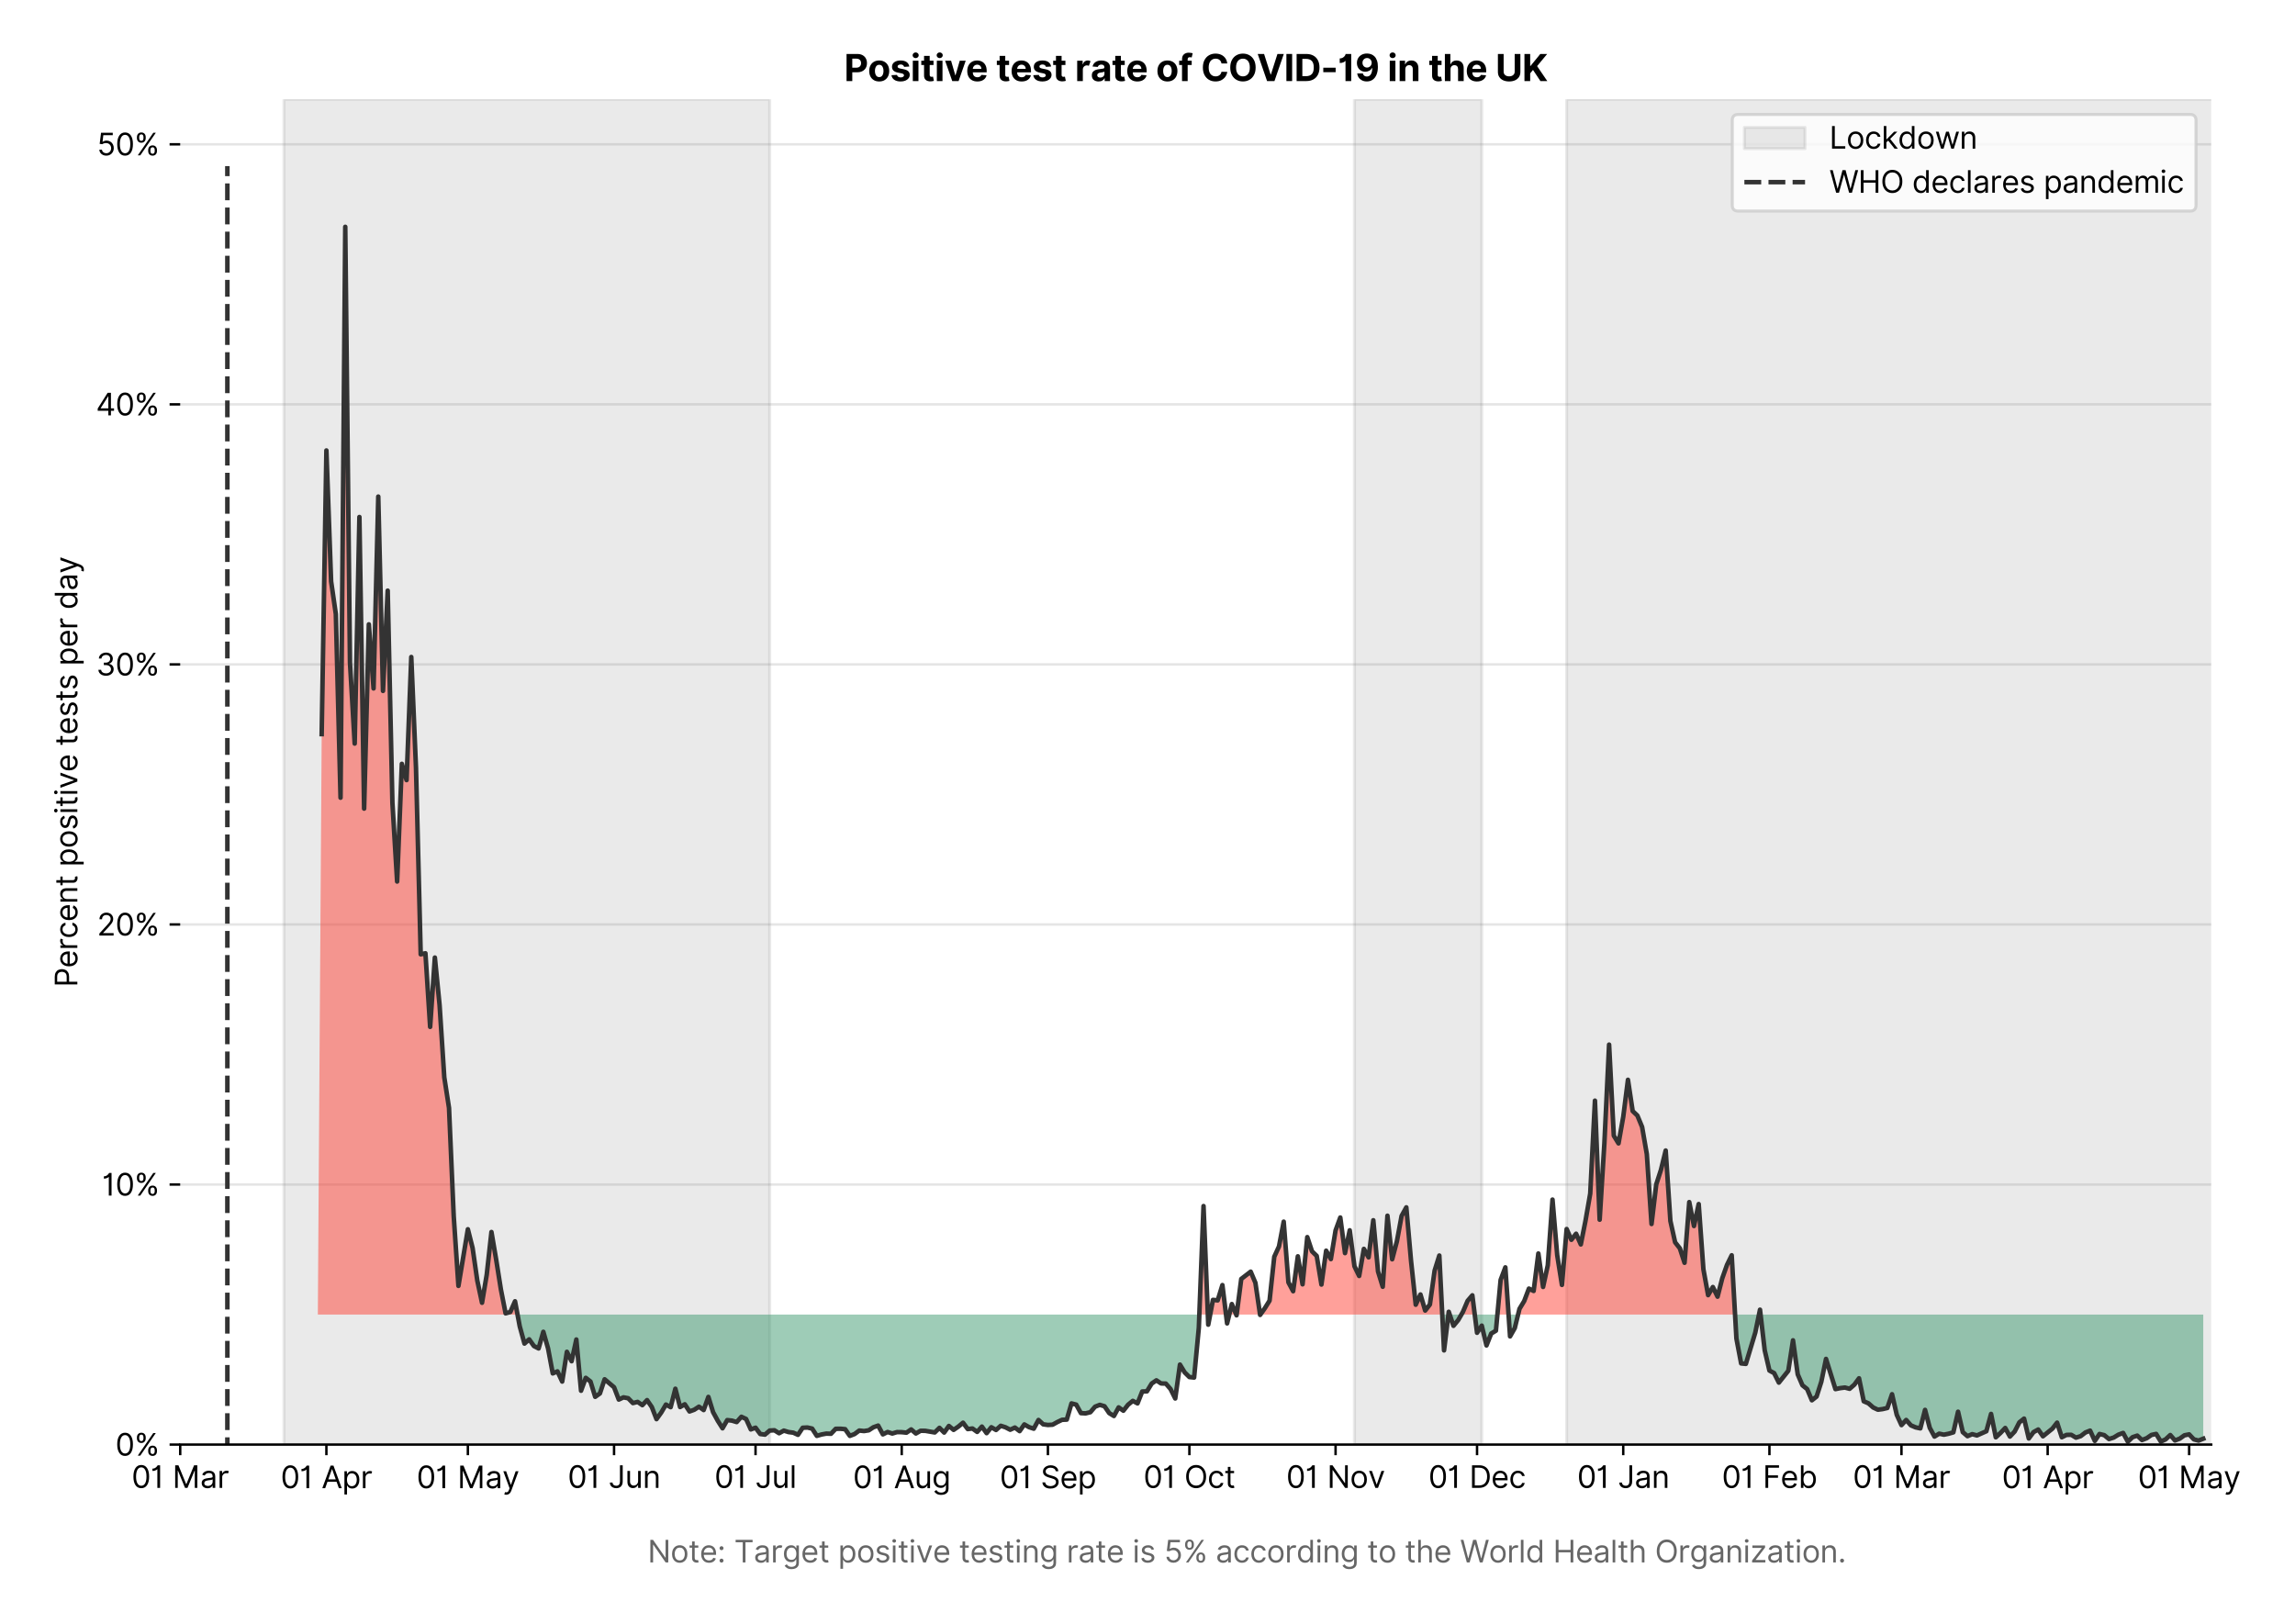 <?xml version="1.0" encoding="utf-8" standalone="no"?>
<!DOCTYPE svg PUBLIC "-//W3C//DTD SVG 1.1//EN"
  "http://www.w3.org/Graphics/SVG/1.1/DTD/svg11.dtd">
<svg version="1.1" viewBox="0 0 756.641 535.258" xmlns="http://www.w3.org/2000/svg" xmlns:xlink="http://www.w3.org/1999/xlink">
 <defs>
  <style type="text/css">*{stroke-linecap:butt;stroke-linejoin:round;}</style>
 </defs>
 <g id="figure_1">
  <g id="patch_1">
   <path d="M 0 535.258 
L 756.641 535.258 
L 756.641 0 
L 0 0 
z
" style="fill:#ffffff;"/>
  </g>
  <g id="axes_1">
   <g id="patch_2">
    <path d="M 59.413 476.248 
L 729.013 476.248 
L 729.013 32.728 
L 59.413 32.728 
z
" style="fill:#ffffff;"/>
   </g>
   <g id="matplotlib.axis_1">
    <g id="xtick_1">
     <g id="line2d_1">
      <defs>
       <path d="M 0 0 
L 0 3.5 
" id="m1456d6e056" style="stroke:#000000;stroke-width:0.8;"/>
      </defs>
      <g>
       <use style="stroke:#000000;stroke-width:0.8;" x="59.413" xlink:href="#m1456d6e056" y="476.248"/>
      </g>
     </g>
     <g id="text_1">
      <!-- 01 Mar -->
      <g transform="translate(43.376 490.522)scale(0.1 -0.1)">
       <defs>
        <path d="M 2000 -64 
Q 1230 -64 806 561 
Q 382 1186 382 2327 
Q 382 3459 809 4088 
Q 1236 4718 2000 4718 
Q 2764 4718 3191 4088 
Q 3618 3459 3618 2327 
Q 3618 1186 3194 561 
Q 2771 -64 2000 -64 
z
M 2000 436 
Q 2509 436 2791 927 
Q 3073 1418 3073 2327 
Q 3073 3234 2789 3730 
Q 2505 4227 2000 4227 
Q 1496 4227 1211 3730 
Q 927 3234 927 2327 
Q 927 1418 1210 927 
Q 1493 436 2000 436 
z
" id="Inter-Regular-30" transform="scale(0.016)"/>
        <path d="M 1973 4655 
L 1973 0 
L 1409 0 
L 1409 3836 
L 1373 3836 
Q 1341 3773 1209 3692 
Q 1077 3611 868 3551 
Q 659 3491 391 3491 
L 391 3964 
Q 661 3964 859 4061 
Q 1057 4159 1190 4291 
Q 1323 4423 1392 4529 
Q 1461 4636 1473 4655 
L 1973 4655 
z
" id="Inter-Regular-31" transform="scale(0.016)"/>
        <path id="Inter-Regular-20" transform="scale(0.016)"/>
        <path d="M 564 4655 
L 1236 4655 
L 2818 791 
L 2873 791 
L 4455 4655 
L 5127 4655 
L 5127 0 
L 4600 0 
L 4600 3536 
L 4555 3536 
L 3100 0 
L 2591 0 
L 1136 3536 
L 1091 3536 
L 1091 0 
L 564 0 
L 564 4655 
z
" id="Inter-Regular-4d" transform="scale(0.016)"/>
        <path d="M 1518 -82 
Q 1186 -82 916 44 
Q 646 170 486 410 
Q 327 650 327 991 
Q 327 1291 445 1478 
Q 564 1666 761 1773 
Q 959 1880 1199 1933 
Q 1439 1986 1682 2018 
Q 2000 2059 2199 2080 
Q 2398 2102 2490 2154 
Q 2582 2207 2582 2336 
L 2582 2355 
Q 2582 2691 2399 2877 
Q 2216 3064 1846 3064 
Q 1461 3064 1243 2895 
Q 1025 2727 936 2536 
L 427 2718 
Q 564 3036 792 3214 
Q 1021 3393 1292 3464 
Q 1564 3536 1827 3536 
Q 1996 3536 2215 3496 
Q 2434 3457 2640 3334 
Q 2846 3211 2982 2963 
Q 3118 2716 3118 2300 
L 3118 0 
L 2582 0 
L 2582 473 
L 2555 473 
Q 2500 359 2373 229 
Q 2246 100 2034 9 
Q 1823 -82 1518 -82 
z
M 1600 400 
Q 1918 400 2137 525 
Q 2357 650 2469 847 
Q 2582 1045 2582 1264 
L 2582 1755 
Q 2548 1714 2433 1681 
Q 2318 1648 2169 1624 
Q 2021 1600 1881 1583 
Q 1741 1566 1655 1555 
Q 1446 1527 1265 1467 
Q 1084 1407 974 1287 
Q 864 1168 864 964 
Q 864 684 1072 542 
Q 1280 400 1600 400 
z
" id="Inter-Regular-61" transform="scale(0.016)"/>
        <path d="M 491 0 
L 491 3491 
L 1009 3491 
L 1009 2964 
L 1046 2964 
Q 1139 3223 1389 3384 
Q 1639 3545 1955 3545 
Q 2100 3545 2209 3511 
Q 2318 3477 2400 3418 
L 2218 2964 
Q 2161 2993 2085 3010 
Q 2009 3027 1909 3027 
Q 1527 3027 1277 2794 
Q 1027 2561 1027 2209 
L 1027 0 
L 491 0 
z
" id="Inter-Regular-72" transform="scale(0.016)"/>
       </defs>
       <use xlink:href="#Inter-Regular-30"/>
       <use x="62.5" xlink:href="#Inter-Regular-31"/>
       <use x="106.676" xlink:href="#Inter-Regular-20"/>
       <use x="134.801" xlink:href="#Inter-Regular-4d"/>
       <use x="225.994" xlink:href="#Inter-Regular-61"/>
       <use x="282.386" xlink:href="#Inter-Regular-72"/>
      </g>
     </g>
    </g>
    <g id="xtick_2">
     <g id="line2d_2">
      <g>
       <use style="stroke:#000000;stroke-width:0.8;" x="107.61" xlink:href="#m1456d6e056" y="476.248"/>
      </g>
     </g>
     <g id="text_2">
      <!-- 01 Apr -->
      <g transform="translate(92.525 490.62)scale(0.1 -0.1)">
       <defs>
        <path d="M 755 0 
L 164 0 
L 1873 4655 
L 2455 4655 
L 4164 0 
L 3573 0 
L 3105 1318 
L 1223 1318 
L 755 0 
z
M 1400 1818 
L 2927 1818 
L 2182 3918 
L 2146 3918 
L 1400 1818 
z
" id="Inter-Regular-41" transform="scale(0.016)"/>
        <path d="M 491 -1309 
L 491 3491 
L 1009 3491 
L 1009 2936 
L 1073 2936 
Q 1132 3027 1237 3169 
Q 1343 3311 1542 3423 
Q 1741 3536 2082 3536 
Q 2523 3536 2859 3315 
Q 3196 3095 3384 2690 
Q 3573 2286 3573 1736 
Q 3573 1182 3384 776 
Q 3196 370 2861 148 
Q 2527 -73 2091 -73 
Q 1755 -73 1552 39 
Q 1350 152 1241 296 
Q 1132 441 1073 536 
L 1027 536 
L 1027 -1309 
L 491 -1309 
z
M 1018 1745 
Q 1018 1152 1276 780 
Q 1534 409 2018 409 
Q 2355 409 2581 587 
Q 2807 766 2921 1069 
Q 3036 1373 3036 1745 
Q 3036 2114 2923 2410 
Q 2811 2707 2585 2881 
Q 2359 3055 2018 3055 
Q 1527 3055 1272 2693 
Q 1018 2332 1018 1745 
z
" id="Inter-Regular-70" transform="scale(0.016)"/>
       </defs>
       <use xlink:href="#Inter-Regular-30"/>
       <use x="62.5" xlink:href="#Inter-Regular-31"/>
       <use x="106.676" xlink:href="#Inter-Regular-20"/>
       <use x="134.801" xlink:href="#Inter-Regular-41"/>
       <use x="202.415" xlink:href="#Inter-Regular-70"/>
       <use x="263.352" xlink:href="#Inter-Regular-72"/>
      </g>
     </g>
    </g>
    <g id="xtick_3">
     <g id="line2d_3">
      <g>
       <use style="stroke:#000000;stroke-width:0.8;" x="154.253" xlink:href="#m1456d6e056" y="476.248"/>
      </g>
     </g>
     <g id="text_3">
      <!-- 01 May -->
      <g transform="translate(137.349 490.62)scale(0.1 -0.1)">
       <defs>
        <path d="M 818 -1355 
Q 682 -1355 575 -1333 
Q 468 -1311 427 -1291 
L 564 -818 
Q 857 -893 1053 -814 
Q 1250 -736 1391 -345 
L 1509 -18 
L 218 3491 
L 800 3491 
L 1764 709 
L 1800 709 
L 2764 3491 
L 3346 3491 
L 1846 -564 
Q 1550 -1355 818 -1355 
z
" id="Inter-Regular-79" transform="scale(0.016)"/>
       </defs>
       <use xlink:href="#Inter-Regular-30"/>
       <use x="62.5" xlink:href="#Inter-Regular-31"/>
       <use x="106.676" xlink:href="#Inter-Regular-20"/>
       <use x="134.801" xlink:href="#Inter-Regular-4d"/>
       <use x="225.994" xlink:href="#Inter-Regular-61"/>
       <use x="282.386" xlink:href="#Inter-Regular-79"/>
      </g>
     </g>
    </g>
    <g id="xtick_4">
     <g id="line2d_4">
      <g>
       <use style="stroke:#000000;stroke-width:0.8;" x="202.45" xlink:href="#m1456d6e056" y="476.248"/>
      </g>
     </g>
     <g id="text_4">
      <!-- 01 Jun -->
      <g transform="translate(187.166 490.522)scale(0.1 -0.1)">
       <defs>
        <path d="M 2346 4655 
L 2909 4655 
L 2909 1327 
Q 2909 657 2549 296 
Q 2189 -64 1582 -64 
Q 1200 -64 902 76 
Q 605 216 434 475 
Q 264 734 264 1091 
L 818 1091 
Q 818 795 1034 615 
Q 1250 436 1582 436 
Q 1948 436 2147 664 
Q 2346 893 2346 1327 
L 2346 4655 
z
" id="Inter-Regular-4a" transform="scale(0.016)"/>
        <path d="M 2691 1427 
L 2691 3491 
L 3227 3491 
L 3227 0 
L 2691 0 
L 2691 591 
L 2655 591 
Q 2532 325 2273 140 
Q 2014 -45 1618 -45 
Q 1127 -45 809 280 
Q 491 605 491 1273 
L 491 3491 
L 1027 3491 
L 1027 1309 
Q 1027 927 1242 700 
Q 1457 473 1791 473 
Q 1991 473 2199 575 
Q 2407 677 2549 888 
Q 2691 1100 2691 1427 
z
" id="Inter-Regular-75" transform="scale(0.016)"/>
        <path d="M 1027 2100 
L 1027 0 
L 491 0 
L 491 3491 
L 1009 3491 
L 1009 2945 
L 1055 2945 
Q 1177 3211 1427 3373 
Q 1677 3536 2073 3536 
Q 2602 3536 2928 3211 
Q 3255 2886 3255 2218 
L 3255 0 
L 2718 0 
L 2718 2182 
Q 2718 2593 2504 2824 
Q 2291 3055 1918 3055 
Q 1534 3055 1280 2806 
Q 1027 2557 1027 2100 
z
" id="Inter-Regular-6e" transform="scale(0.016)"/>
       </defs>
       <use xlink:href="#Inter-Regular-30"/>
       <use x="62.5" xlink:href="#Inter-Regular-31"/>
       <use x="106.676" xlink:href="#Inter-Regular-20"/>
       <use x="134.801" xlink:href="#Inter-Regular-4a"/>
       <use x="189.063" xlink:href="#Inter-Regular-75"/>
       <use x="247.159" xlink:href="#Inter-Regular-6e"/>
      </g>
     </g>
    </g>
    <g id="xtick_5">
     <g id="line2d_5">
      <g>
       <use style="stroke:#000000;stroke-width:0.8;" x="249.093" xlink:href="#m1456d6e056" y="476.248"/>
      </g>
     </g>
     <g id="text_5">
      <!-- 01 Jul -->
      <g transform="translate(235.549 490.522)scale(0.1 -0.1)">
       <defs>
        <path d="M 1027 4655 
L 1027 0 
L 491 0 
L 491 4655 
L 1027 4655 
z
" id="Inter-Regular-6c" transform="scale(0.016)"/>
       </defs>
       <use xlink:href="#Inter-Regular-30"/>
       <use x="62.5" xlink:href="#Inter-Regular-31"/>
       <use x="106.676" xlink:href="#Inter-Regular-20"/>
       <use x="134.801" xlink:href="#Inter-Regular-4a"/>
       <use x="189.063" xlink:href="#Inter-Regular-75"/>
       <use x="247.159" xlink:href="#Inter-Regular-6c"/>
      </g>
     </g>
    </g>
    <g id="xtick_6">
     <g id="line2d_6">
      <g>
       <use style="stroke:#000000;stroke-width:0.8;" x="297.29" xlink:href="#m1456d6e056" y="476.248"/>
      </g>
     </g>
     <g id="text_6">
      <!-- 01 Aug -->
      <g transform="translate(281.218 490.62)scale(0.1 -0.1)">
       <defs>
        <path d="M 1900 -1382 
Q 1316 -1382 976 -1169 
Q 636 -957 473 -682 
L 900 -382 
Q 973 -477 1084 -601 
Q 1196 -725 1390 -817 
Q 1584 -909 1900 -909 
Q 2323 -909 2598 -704 
Q 2873 -500 2873 -64 
L 2873 645 
L 2827 645 
Q 2768 550 2660 410 
Q 2552 270 2351 162 
Q 2150 55 1809 55 
Q 1386 55 1051 255 
Q 716 455 521 836 
Q 327 1218 327 1764 
Q 327 2300 516 2699 
Q 705 3098 1041 3317 
Q 1377 3536 1818 3536 
Q 2159 3536 2360 3423 
Q 2561 3311 2669 3169 
Q 2777 3027 2836 2936 
L 2891 2936 
L 2891 3491 
L 3409 3491 
L 3409 -100 
Q 3409 -550 3205 -833 
Q 3002 -1116 2660 -1249 
Q 2318 -1382 1900 -1382 
z
M 1882 536 
Q 2366 536 2624 864 
Q 2882 1193 2882 1773 
Q 2882 2339 2627 2697 
Q 2373 3055 1882 3055 
Q 1541 3055 1315 2882 
Q 1089 2709 976 2418 
Q 864 2127 864 1773 
Q 864 1227 1120 881 
Q 1377 536 1882 536 
z
" id="Inter-Regular-67" transform="scale(0.016)"/>
       </defs>
       <use xlink:href="#Inter-Regular-30"/>
       <use x="62.5" xlink:href="#Inter-Regular-31"/>
       <use x="106.676" xlink:href="#Inter-Regular-20"/>
       <use x="134.801" xlink:href="#Inter-Regular-41"/>
       <use x="202.415" xlink:href="#Inter-Regular-75"/>
       <use x="260.511" xlink:href="#Inter-Regular-67"/>
      </g>
     </g>
    </g>
    <g id="xtick_7">
     <g id="line2d_7">
      <g>
       <use style="stroke:#000000;stroke-width:0.8;" x="345.487" xlink:href="#m1456d6e056" y="476.248"/>
      </g>
     </g>
     <g id="text_7">
      <!-- 01 Sep -->
      <g transform="translate(329.6 490.62)scale(0.1 -0.1)">
       <defs>
        <path d="M 3109 3491 
Q 3068 3836 2777 4027 
Q 2486 4218 2064 4218 
Q 1600 4218 1318 3999 
Q 1036 3780 1036 3445 
Q 1036 3195 1189 3042 
Q 1343 2889 1553 2803 
Q 1764 2718 1936 2673 
L 2409 2545 
Q 2591 2498 2815 2414 
Q 3039 2330 3244 2185 
Q 3450 2041 3584 1816 
Q 3718 1591 3718 1264 
Q 3718 886 3521 581 
Q 3325 277 2949 97 
Q 2573 -82 2036 -82 
Q 1286 -82 845 272 
Q 405 627 364 1200 
L 946 1200 
Q 968 936 1124 764 
Q 1280 593 1519 510 
Q 1759 427 2036 427 
Q 2359 427 2616 533 
Q 2873 639 3023 828 
Q 3173 1018 3173 1273 
Q 3173 1505 3043 1650 
Q 2914 1795 2702 1886 
Q 2491 1977 2246 2045 
L 1673 2209 
Q 1127 2366 809 2657 
Q 491 2948 491 3418 
Q 491 3809 703 4101 
Q 916 4393 1276 4555 
Q 1636 4718 2082 4718 
Q 2532 4718 2882 4558 
Q 3232 4398 3437 4120 
Q 3643 3843 3655 3491 
L 3109 3491 
z
" id="Inter-Regular-53" transform="scale(0.016)"/>
        <path d="M 1955 -73 
Q 1450 -73 1085 151 
Q 721 375 524 778 
Q 327 1182 327 1718 
Q 327 2255 524 2665 
Q 721 3075 1074 3305 
Q 1427 3536 1900 3536 
Q 2173 3536 2439 3445 
Q 2705 3355 2923 3151 
Q 3141 2948 3270 2614 
Q 3400 2280 3400 1791 
L 3400 1564 
L 866 1564 
Q 884 1005 1183 707 
Q 1482 409 1955 409 
Q 2271 409 2498 545 
Q 2725 682 2827 955 
L 3346 809 
Q 3223 414 2854 170 
Q 2486 -73 1955 -73 
z
M 866 2027 
L 2855 2027 
Q 2855 2470 2595 2762 
Q 2336 3055 1900 3055 
Q 1593 3055 1368 2911 
Q 1143 2768 1013 2533 
Q 884 2298 866 2027 
z
" id="Inter-Regular-65" transform="scale(0.016)"/>
       </defs>
       <use xlink:href="#Inter-Regular-30"/>
       <use x="62.5" xlink:href="#Inter-Regular-31"/>
       <use x="106.676" xlink:href="#Inter-Regular-20"/>
       <use x="134.801" xlink:href="#Inter-Regular-53"/>
       <use x="198.58" xlink:href="#Inter-Regular-65"/>
       <use x="256.818" xlink:href="#Inter-Regular-70"/>
      </g>
     </g>
    </g>
    <g id="xtick_8">
     <g id="line2d_8">
      <g>
       <use style="stroke:#000000;stroke-width:0.8;" x="392.13" xlink:href="#m1456d6e056" y="476.248"/>
      </g>
     </g>
     <g id="text_8">
      <!-- 01 Oct -->
      <g transform="translate(376.974 490.522)scale(0.1 -0.1)">
       <defs>
        <path d="M 4491 2327 
Q 4491 1591 4225 1054 
Q 3959 518 3495 227 
Q 3032 -64 2436 -64 
Q 1841 -64 1377 227 
Q 914 518 648 1054 
Q 382 1591 382 2327 
Q 382 3064 648 3600 
Q 914 4136 1377 4427 
Q 1841 4718 2436 4718 
Q 3032 4718 3495 4427 
Q 3959 4136 4225 3600 
Q 4491 3064 4491 2327 
z
M 3946 2327 
Q 3946 2932 3744 3348 
Q 3543 3764 3201 3977 
Q 2859 4191 2436 4191 
Q 2014 4191 1672 3977 
Q 1330 3764 1128 3348 
Q 927 2932 927 2327 
Q 927 1723 1128 1307 
Q 1330 891 1672 677 
Q 2014 464 2436 464 
Q 2859 464 3201 677 
Q 3543 891 3744 1307 
Q 3946 1723 3946 2327 
z
" id="Inter-Regular-4f" transform="scale(0.016)"/>
        <path d="M 1909 -73 
Q 1418 -73 1063 159 
Q 709 391 518 798 
Q 327 1205 327 1727 
Q 327 2259 524 2667 
Q 721 3075 1074 3305 
Q 1427 3536 1900 3536 
Q 2268 3536 2563 3400 
Q 2859 3264 3047 3018 
Q 3236 2773 3282 2445 
L 2746 2445 
Q 2684 2684 2474 2869 
Q 2264 3055 1909 3055 
Q 1439 3055 1151 2697 
Q 864 2339 864 1745 
Q 864 1139 1148 774 
Q 1432 409 1909 409 
Q 2223 409 2447 570 
Q 2671 732 2746 1018 
L 3282 1018 
Q 3236 709 3058 462 
Q 2880 216 2588 71 
Q 2296 -73 1909 -73 
z
" id="Inter-Regular-63" transform="scale(0.016)"/>
        <path d="M 2009 3491 
L 2009 3036 
L 1264 3036 
L 1264 1000 
Q 1264 773 1331 660 
Q 1398 548 1503 510 
Q 1609 473 1727 473 
Q 1816 473 1873 483 
Q 1930 493 1964 500 
L 2073 18 
Q 2018 -2 1920 -23 
Q 1823 -45 1673 -45 
Q 1446 -45 1228 52 
Q 1011 150 869 350 
Q 727 550 727 855 
L 727 3036 
L 200 3036 
L 200 3491 
L 727 3491 
L 727 4327 
L 1264 4327 
L 1264 3491 
L 2009 3491 
z
" id="Inter-Regular-74" transform="scale(0.016)"/>
       </defs>
       <use xlink:href="#Inter-Regular-30"/>
       <use x="62.5" xlink:href="#Inter-Regular-31"/>
       <use x="106.676" xlink:href="#Inter-Regular-20"/>
       <use x="134.801" xlink:href="#Inter-Regular-4f"/>
       <use x="210.938" xlink:href="#Inter-Regular-63"/>
       <use x="266.761" xlink:href="#Inter-Regular-74"/>
      </g>
     </g>
    </g>
    <g id="xtick_9">
     <g id="line2d_9">
      <g>
       <use style="stroke:#000000;stroke-width:0.8;" x="440.327" xlink:href="#m1456d6e056" y="476.248"/>
      </g>
     </g>
     <g id="text_9">
      <!-- 01 Nov -->
      <g transform="translate(424.056 490.522)scale(0.1 -0.1)">
       <defs>
        <path d="M 4255 4655 
L 4255 0 
L 3709 0 
L 1173 3655 
L 1127 3655 
L 1127 0 
L 564 0 
L 564 4655 
L 1109 4655 
L 3655 991 
L 3700 991 
L 3700 4655 
L 4255 4655 
z
" id="Inter-Regular-4e" transform="scale(0.016)"/>
        <path d="M 1909 -73 
Q 1436 -73 1080 152 
Q 725 377 526 781 
Q 327 1186 327 1727 
Q 327 2273 526 2679 
Q 725 3086 1080 3311 
Q 1436 3536 1909 3536 
Q 2382 3536 2737 3311 
Q 3093 3086 3292 2679 
Q 3491 2273 3491 1727 
Q 3491 1186 3292 781 
Q 3093 377 2737 152 
Q 2382 -73 1909 -73 
z
M 1909 409 
Q 2268 409 2500 593 
Q 2732 777 2843 1077 
Q 2955 1377 2955 1727 
Q 2955 2077 2843 2379 
Q 2732 2682 2500 2868 
Q 2268 3055 1909 3055 
Q 1550 3055 1318 2868 
Q 1086 2682 975 2379 
Q 864 2077 864 1727 
Q 864 1377 975 1077 
Q 1086 777 1318 593 
Q 1550 409 1909 409 
z
" id="Inter-Regular-6f" transform="scale(0.016)"/>
        <path d="M 3346 3491 
L 2055 0 
L 1509 0 
L 218 3491 
L 800 3491 
L 1764 709 
L 1800 709 
L 2764 3491 
L 3346 3491 
z
" id="Inter-Regular-76" transform="scale(0.016)"/>
       </defs>
       <use xlink:href="#Inter-Regular-30"/>
       <use x="62.5" xlink:href="#Inter-Regular-31"/>
       <use x="106.676" xlink:href="#Inter-Regular-20"/>
       <use x="134.801" xlink:href="#Inter-Regular-4e"/>
       <use x="210.085" xlink:href="#Inter-Regular-6f"/>
       <use x="269.744" xlink:href="#Inter-Regular-76"/>
      </g>
     </g>
    </g>
    <g id="xtick_10">
     <g id="line2d_10">
      <g>
       <use style="stroke:#000000;stroke-width:0.8;" x="486.97" xlink:href="#m1456d6e056" y="476.248"/>
      </g>
     </g>
     <g id="text_10">
      <!-- 01 Dec -->
      <g transform="translate(470.933 490.522)scale(0.1 -0.1)">
       <defs>
        <path d="M 2000 0 
L 564 0 
L 564 4655 
L 2064 4655 
Q 2741 4655 3223 4376 
Q 3705 4098 3961 3578 
Q 4218 3059 4218 2336 
Q 4218 1609 3959 1085 
Q 3700 561 3204 280 
Q 2709 0 2000 0 
z
M 1127 500 
L 1964 500 
Q 2830 500 3251 992 
Q 3673 1484 3673 2336 
Q 3673 3182 3259 3668 
Q 2846 4155 2027 4155 
L 1127 4155 
L 1127 500 
z
" id="Inter-Regular-44" transform="scale(0.016)"/>
       </defs>
       <use xlink:href="#Inter-Regular-30"/>
       <use x="62.5" xlink:href="#Inter-Regular-31"/>
       <use x="106.676" xlink:href="#Inter-Regular-20"/>
       <use x="134.801" xlink:href="#Inter-Regular-44"/>
       <use x="206.676" xlink:href="#Inter-Regular-65"/>
       <use x="264.915" xlink:href="#Inter-Regular-63"/>
      </g>
     </g>
    </g>
    <g id="xtick_11">
     <g id="line2d_11">
      <g>
       <use style="stroke:#000000;stroke-width:0.8;" x="535.168" xlink:href="#m1456d6e056" y="476.248"/>
      </g>
     </g>
     <g id="text_11">
      <!-- 01 Jan -->
      <g transform="translate(519.968 490.522)scale(0.1 -0.1)">
       <use xlink:href="#Inter-Regular-30"/>
       <use x="62.5" xlink:href="#Inter-Regular-31"/>
       <use x="106.676" xlink:href="#Inter-Regular-20"/>
       <use x="134.801" xlink:href="#Inter-Regular-4a"/>
       <use x="189.063" xlink:href="#Inter-Regular-61"/>
       <use x="245.455" xlink:href="#Inter-Regular-6e"/>
      </g>
     </g>
    </g>
    <g id="xtick_12">
     <g id="line2d_12">
      <g>
       <use style="stroke:#000000;stroke-width:0.8;" x="583.365" xlink:href="#m1456d6e056" y="476.248"/>
      </g>
     </g>
     <g id="text_12">
      <!-- 01 Feb -->
      <g transform="translate(567.676 490.522)scale(0.1 -0.1)">
       <defs>
        <path d="M 564 0 
L 564 4655 
L 3355 4655 
L 3355 4155 
L 1127 4155 
L 1127 2582 
L 3146 2582 
L 3146 2082 
L 1127 2082 
L 1127 0 
L 564 0 
z
" id="Inter-Regular-46" transform="scale(0.016)"/>
        <path d="M 564 0 
L 564 4655 
L 1100 4655 
L 1100 2936 
L 1146 2936 
Q 1205 3027 1310 3169 
Q 1416 3311 1615 3423 
Q 1814 3536 2155 3536 
Q 2596 3536 2932 3315 
Q 3268 3095 3457 2690 
Q 3646 2286 3646 1736 
Q 3646 1182 3457 776 
Q 3268 370 2934 148 
Q 2600 -73 2164 -73 
Q 1827 -73 1625 39 
Q 1423 152 1314 296 
Q 1205 441 1146 536 
L 1082 536 
L 1082 0 
L 564 0 
z
M 1091 1745 
Q 1091 1152 1349 780 
Q 1607 409 2091 409 
Q 2427 409 2653 587 
Q 2880 766 2994 1069 
Q 3109 1373 3109 1745 
Q 3109 2114 2996 2410 
Q 2884 2707 2658 2881 
Q 2432 3055 2091 3055 
Q 1600 3055 1345 2693 
Q 1091 2332 1091 1745 
z
" id="Inter-Regular-62" transform="scale(0.016)"/>
       </defs>
       <use xlink:href="#Inter-Regular-30"/>
       <use x="62.5" xlink:href="#Inter-Regular-31"/>
       <use x="106.676" xlink:href="#Inter-Regular-20"/>
       <use x="134.801" xlink:href="#Inter-Regular-46"/>
       <use x="193.466" xlink:href="#Inter-Regular-65"/>
       <use x="251.705" xlink:href="#Inter-Regular-62"/>
      </g>
     </g>
    </g>
    <g id="xtick_13">
     <g id="line2d_13">
      <g>
       <use style="stroke:#000000;stroke-width:0.8;" x="626.898" xlink:href="#m1456d6e056" y="476.248"/>
      </g>
     </g>
     <g id="text_13">
      <!-- 01 Mar -->
      <g transform="translate(610.861 490.522)scale(0.1 -0.1)">
       <use xlink:href="#Inter-Regular-30"/>
       <use x="62.5" xlink:href="#Inter-Regular-31"/>
       <use x="106.676" xlink:href="#Inter-Regular-20"/>
       <use x="134.801" xlink:href="#Inter-Regular-4d"/>
       <use x="225.994" xlink:href="#Inter-Regular-61"/>
       <use x="282.386" xlink:href="#Inter-Regular-72"/>
      </g>
     </g>
    </g>
    <g id="xtick_14">
     <g id="line2d_14">
      <g>
       <use style="stroke:#000000;stroke-width:0.8;" x="675.095" xlink:href="#m1456d6e056" y="476.248"/>
      </g>
     </g>
     <g id="text_14">
      <!-- 01 Apr -->
      <g transform="translate(660.01 490.62)scale(0.1 -0.1)">
       <use xlink:href="#Inter-Regular-30"/>
       <use x="62.5" xlink:href="#Inter-Regular-31"/>
       <use x="106.676" xlink:href="#Inter-Regular-20"/>
       <use x="134.801" xlink:href="#Inter-Regular-41"/>
       <use x="202.415" xlink:href="#Inter-Regular-70"/>
       <use x="263.352" xlink:href="#Inter-Regular-72"/>
      </g>
     </g>
    </g>
    <g id="xtick_15">
     <g id="line2d_15">
      <g>
       <use style="stroke:#000000;stroke-width:0.8;" x="721.738" xlink:href="#m1456d6e056" y="476.248"/>
      </g>
     </g>
     <g id="text_15">
      <!-- 01 May -->
      <g transform="translate(704.835 490.62)scale(0.1 -0.1)">
       <use xlink:href="#Inter-Regular-30"/>
       <use x="62.5" xlink:href="#Inter-Regular-31"/>
       <use x="106.676" xlink:href="#Inter-Regular-20"/>
       <use x="134.801" xlink:href="#Inter-Regular-4d"/>
       <use x="225.994" xlink:href="#Inter-Regular-61"/>
       <use x="282.386" xlink:href="#Inter-Regular-79"/>
      </g>
     </g>
    </g>
    <g id="text_16">
     <!--  -->
     <g style="fill:#666666;" transform="translate(394.212 504.053)scale(0.1 -0.1)"/>
     <!--             Note: Target positive testing rate is 5% according to the World Health Organization. -->
     <g style="fill:#666666;" transform="translate(179.766 515.098)scale(0.1 -0.1)">
      <defs>
       <path d="M 882 -36 
Q 714 -36 593 84 
Q 473 205 473 373 
Q 473 541 593 661 
Q 714 782 882 782 
Q 1050 782 1170 661 
Q 1291 541 1291 373 
Q 1291 205 1170 84 
Q 1050 -36 882 -36 
z
M 882 2524 
Q 714 2524 593 2644 
Q 473 2765 473 2933 
Q 473 3101 593 3221 
Q 714 3342 882 3342 
Q 1050 3342 1170 3221 
Q 1291 3101 1291 2933 
Q 1291 2765 1170 2644 
Q 1050 2524 882 2524 
z
" id="Inter-Regular-3a" transform="scale(0.016)"/>
       <path d="M 309 4155 
L 309 4655 
L 3800 4655 
L 3800 4155 
L 2336 4155 
L 2336 0 
L 1773 0 
L 1773 4155 
L 309 4155 
z
" id="Inter-Regular-54" transform="scale(0.016)"/>
       <path d="M 2964 2709 
L 2482 2573 
Q 2411 2755 2245 2914 
Q 2080 3073 1727 3073 
Q 1407 3073 1194 2926 
Q 982 2780 982 2555 
Q 982 2355 1127 2239 
Q 1273 2123 1582 2045 
L 2100 1918 
Q 3027 1691 3027 973 
Q 3027 673 2855 436 
Q 2684 200 2377 63 
Q 2071 -73 1664 -73 
Q 1130 -73 780 159 
Q 430 391 336 836 
L 846 964 
Q 989 400 1655 400 
Q 2030 400 2251 560 
Q 2473 720 2473 945 
Q 2473 1316 1955 1436 
L 1373 1573 
Q 893 1686 669 1926 
Q 446 2166 446 2527 
Q 446 2823 613 3050 
Q 780 3277 1069 3406 
Q 1359 3536 1727 3536 
Q 2246 3536 2542 3309 
Q 2839 3082 2964 2709 
z
" id="Inter-Regular-73" transform="scale(0.016)"/>
       <path d="M 491 0 
L 491 3491 
L 1027 3491 
L 1027 0 
L 491 0 
z
M 764 4073 
Q 607 4073 494 4179 
Q 382 4286 382 4436 
Q 382 4586 494 4693 
Q 607 4800 764 4800 
Q 921 4800 1033 4693 
Q 1146 4586 1146 4436 
Q 1146 4286 1033 4179 
Q 921 4073 764 4073 
z
" id="Inter-Regular-69" transform="scale(0.016)"/>
       <path d="M 1936 -64 
Q 1536 -64 1216 95 
Q 896 255 702 532 
Q 509 809 491 1164 
L 1036 1164 
Q 1068 848 1324 642 
Q 1580 436 1936 436 
Q 2223 436 2447 570 
Q 2671 705 2799 940 
Q 2927 1175 2927 1473 
Q 2927 1777 2794 2017 
Q 2661 2257 2429 2395 
Q 2198 2534 1900 2536 
Q 1686 2539 1461 2472 
Q 1236 2405 1091 2300 
L 564 2364 
L 846 4655 
L 3264 4655 
L 3264 4155 
L 1318 4155 
L 1155 2782 
L 1182 2782 
Q 1325 2895 1541 2970 
Q 1757 3045 1991 3045 
Q 2418 3045 2753 2842 
Q 3089 2639 3281 2286 
Q 3473 1934 3473 1482 
Q 3473 1036 3274 687 
Q 3075 339 2727 137 
Q 2380 -64 1936 -64 
z
" id="Inter-Regular-35" transform="scale(0.016)"/>
       <path d="M 2855 873 
L 2855 1118 
Q 2855 1373 2960 1585 
Q 3066 1798 3269 1926 
Q 3473 2055 3764 2055 
Q 4059 2055 4259 1926 
Q 4459 1798 4561 1585 
Q 4664 1373 4664 1118 
L 4664 873 
Q 4664 618 4560 405 
Q 4457 193 4256 64 
Q 4055 -64 3764 -64 
Q 3468 -64 3266 64 
Q 3064 193 2959 405 
Q 2855 618 2855 873 
z
M 536 3536 
L 536 3782 
Q 536 4036 642 4248 
Q 748 4461 951 4589 
Q 1155 4718 1446 4718 
Q 1741 4718 1941 4589 
Q 2141 4461 2243 4248 
Q 2346 4036 2346 3782 
L 2346 3536 
Q 2346 3282 2242 3069 
Q 2139 2857 1937 2728 
Q 1736 2600 1446 2600 
Q 1150 2600 948 2728 
Q 746 2857 641 3069 
Q 536 3282 536 3536 
z
M 709 0 
L 3909 4655 
L 4427 4655 
L 1227 0 
L 709 0 
z
M 3318 1118 
L 3318 873 
Q 3318 661 3418 494 
Q 3518 327 3764 327 
Q 4002 327 4101 494 
Q 4200 661 4200 873 
L 4200 1118 
Q 4200 1330 4104 1497 
Q 4009 1664 3764 1664 
Q 3525 1664 3421 1497 
Q 3318 1330 3318 1118 
z
M 1000 3782 
L 1000 3536 
Q 1000 3325 1100 3158 
Q 1200 2991 1446 2991 
Q 1684 2991 1783 3158 
Q 1882 3325 1882 3536 
L 1882 3782 
Q 1882 3993 1786 4160 
Q 1691 4327 1446 4327 
Q 1207 4327 1103 4160 
Q 1000 3993 1000 3782 
z
" id="Inter-Regular-25" transform="scale(0.016)"/>
       <path d="M 1809 -73 
Q 1373 -73 1039 148 
Q 705 370 516 776 
Q 327 1182 327 1736 
Q 327 2286 516 2690 
Q 705 3095 1041 3315 
Q 1377 3536 1818 3536 
Q 2159 3536 2358 3423 
Q 2557 3311 2662 3169 
Q 2768 3027 2827 2936 
L 2873 2936 
L 2873 4655 
L 3409 4655 
L 3409 0 
L 2891 0 
L 2891 536 
L 2827 536 
Q 2768 441 2659 296 
Q 2550 152 2348 39 
Q 2146 -73 1809 -73 
z
M 1882 409 
Q 2366 409 2624 780 
Q 2882 1152 2882 1745 
Q 2882 2332 2627 2693 
Q 2373 3055 1882 3055 
Q 1541 3055 1315 2881 
Q 1089 2707 976 2410 
Q 864 2114 864 1745 
Q 864 1373 978 1069 
Q 1093 766 1319 587 
Q 1546 409 1882 409 
z
" id="Inter-Regular-64" transform="scale(0.016)"/>
       <path d="M 1027 2100 
L 1027 0 
L 491 0 
L 491 4655 
L 1027 4655 
L 1027 2945 
L 1073 2945 
Q 1196 3216 1442 3376 
Q 1689 3536 2100 3536 
Q 2636 3536 2963 3213 
Q 3291 2891 3291 2218 
L 3291 0 
L 2755 0 
L 2755 2182 
Q 2755 2598 2540 2826 
Q 2325 3055 1946 3055 
Q 1548 3055 1287 2806 
Q 1027 2557 1027 2100 
z
" id="Inter-Regular-68" transform="scale(0.016)"/>
       <path d="M 1409 0 
L 136 4655 
L 709 4655 
L 1682 864 
L 1727 864 
L 2718 4655 
L 3355 4655 
L 4346 864 
L 4391 864 
L 5364 4655 
L 5936 4655 
L 4664 0 
L 4082 0 
L 3055 3709 
L 3018 3709 
L 1991 0 
L 1409 0 
z
" id="Inter-Regular-57" transform="scale(0.016)"/>
       <path d="M 564 0 
L 564 4655 
L 1127 4655 
L 1127 2582 
L 3609 2582 
L 3609 4655 
L 4173 4655 
L 4173 0 
L 3609 0 
L 3609 2082 
L 1127 2082 
L 1127 0 
L 564 0 
z
" id="Inter-Regular-48" transform="scale(0.016)"/>
       <path d="M 391 0 
L 391 409 
L 2373 2955 
L 2373 2991 
L 455 2991 
L 455 3491 
L 3064 3491 
L 3064 3064 
L 1136 536 
L 1136 500 
L 3127 500 
L 3127 0 
L 391 0 
z
" id="Inter-Regular-7a" transform="scale(0.016)"/>
       <path d="M 882 -36 
Q 714 -36 593 84 
Q 473 205 473 373 
Q 473 541 593 661 
Q 714 782 882 782 
Q 1050 782 1170 661 
Q 1291 541 1291 373 
Q 1291 205 1170 84 
Q 1050 -36 882 -36 
z
" id="Inter-Regular-2e" transform="scale(0.016)"/>
      </defs>
      <use xlink:href="#Inter-Regular-20"/>
      <use x="28.125" xlink:href="#Inter-Regular-20"/>
      <use x="56.25" xlink:href="#Inter-Regular-20"/>
      <use x="84.375" xlink:href="#Inter-Regular-20"/>
      <use x="112.5" xlink:href="#Inter-Regular-20"/>
      <use x="140.625" xlink:href="#Inter-Regular-20"/>
      <use x="168.75" xlink:href="#Inter-Regular-20"/>
      <use x="196.875" xlink:href="#Inter-Regular-20"/>
      <use x="225" xlink:href="#Inter-Regular-20"/>
      <use x="253.125" xlink:href="#Inter-Regular-20"/>
      <use x="281.25" xlink:href="#Inter-Regular-20"/>
      <use x="309.375" xlink:href="#Inter-Regular-20"/>
      <use x="337.5" xlink:href="#Inter-Regular-4e"/>
      <use x="412.784" xlink:href="#Inter-Regular-6f"/>
      <use x="472.443" xlink:href="#Inter-Regular-74"/>
      <use x="508.807" xlink:href="#Inter-Regular-65"/>
      <use x="567.046" xlink:href="#Inter-Regular-3a"/>
      <use x="594.602" xlink:href="#Inter-Regular-20"/>
      <use x="622.727" xlink:href="#Inter-Regular-54"/>
      <use x="686.932" xlink:href="#Inter-Regular-61"/>
      <use x="743.324" xlink:href="#Inter-Regular-72"/>
      <use x="781.676" xlink:href="#Inter-Regular-67"/>
      <use x="842.614" xlink:href="#Inter-Regular-65"/>
      <use x="900.852" xlink:href="#Inter-Regular-74"/>
      <use x="937.216" xlink:href="#Inter-Regular-20"/>
      <use x="965.341" xlink:href="#Inter-Regular-70"/>
      <use x="1026.279" xlink:href="#Inter-Regular-6f"/>
      <use x="1085.938" xlink:href="#Inter-Regular-73"/>
      <use x="1138.21" xlink:href="#Inter-Regular-69"/>
      <use x="1161.932" xlink:href="#Inter-Regular-74"/>
      <use x="1198.296" xlink:href="#Inter-Regular-69"/>
      <use x="1222.017" xlink:href="#Inter-Regular-76"/>
      <use x="1277.699" xlink:href="#Inter-Regular-65"/>
      <use x="1335.938" xlink:href="#Inter-Regular-20"/>
      <use x="1364.063" xlink:href="#Inter-Regular-74"/>
      <use x="1400.426" xlink:href="#Inter-Regular-65"/>
      <use x="1458.665" xlink:href="#Inter-Regular-73"/>
      <use x="1510.938" xlink:href="#Inter-Regular-74"/>
      <use x="1547.301" xlink:href="#Inter-Regular-69"/>
      <use x="1571.023" xlink:href="#Inter-Regular-6e"/>
      <use x="1629.546" xlink:href="#Inter-Regular-67"/>
      <use x="1690.483" xlink:href="#Inter-Regular-20"/>
      <use x="1718.608" xlink:href="#Inter-Regular-72"/>
      <use x="1756.96" xlink:href="#Inter-Regular-61"/>
      <use x="1813.353" xlink:href="#Inter-Regular-74"/>
      <use x="1849.716" xlink:href="#Inter-Regular-65"/>
      <use x="1907.955" xlink:href="#Inter-Regular-20"/>
      <use x="1936.08" xlink:href="#Inter-Regular-69"/>
      <use x="1959.801" xlink:href="#Inter-Regular-73"/>
      <use x="2012.074" xlink:href="#Inter-Regular-20"/>
      <use x="2040.199" xlink:href="#Inter-Regular-35"/>
      <use x="2100.995" xlink:href="#Inter-Regular-25"/>
      <use x="2182.245" xlink:href="#Inter-Regular-20"/>
      <use x="2210.37" xlink:href="#Inter-Regular-61"/>
      <use x="2266.762" xlink:href="#Inter-Regular-63"/>
      <use x="2322.586" xlink:href="#Inter-Regular-63"/>
      <use x="2378.409" xlink:href="#Inter-Regular-6f"/>
      <use x="2438.069" xlink:href="#Inter-Regular-72"/>
      <use x="2476.421" xlink:href="#Inter-Regular-64"/>
      <use x="2538.495" xlink:href="#Inter-Regular-69"/>
      <use x="2562.216" xlink:href="#Inter-Regular-6e"/>
      <use x="2620.739" xlink:href="#Inter-Regular-67"/>
      <use x="2681.677" xlink:href="#Inter-Regular-20"/>
      <use x="2709.802" xlink:href="#Inter-Regular-74"/>
      <use x="2746.165" xlink:href="#Inter-Regular-6f"/>
      <use x="2805.824" xlink:href="#Inter-Regular-20"/>
      <use x="2833.949" xlink:href="#Inter-Regular-74"/>
      <use x="2870.313" xlink:href="#Inter-Regular-68"/>
      <use x="2929.404" xlink:href="#Inter-Regular-65"/>
      <use x="2987.643" xlink:href="#Inter-Regular-20"/>
      <use x="3015.768" xlink:href="#Inter-Regular-57"/>
      <use x="3110.654" xlink:href="#Inter-Regular-6f"/>
      <use x="3170.313" xlink:href="#Inter-Regular-72"/>
      <use x="3208.665" xlink:href="#Inter-Regular-6c"/>
      <use x="3232.387" xlink:href="#Inter-Regular-64"/>
      <use x="3294.461" xlink:href="#Inter-Regular-20"/>
      <use x="3322.586" xlink:href="#Inter-Regular-48"/>
      <use x="3396.591" xlink:href="#Inter-Regular-65"/>
      <use x="3454.83" xlink:href="#Inter-Regular-61"/>
      <use x="3511.222" xlink:href="#Inter-Regular-6c"/>
      <use x="3534.944" xlink:href="#Inter-Regular-74"/>
      <use x="3571.307" xlink:href="#Inter-Regular-68"/>
      <use x="3630.398" xlink:href="#Inter-Regular-20"/>
      <use x="3658.523" xlink:href="#Inter-Regular-4f"/>
      <use x="3734.66" xlink:href="#Inter-Regular-72"/>
      <use x="3773.012" xlink:href="#Inter-Regular-67"/>
      <use x="3833.949" xlink:href="#Inter-Regular-61"/>
      <use x="3890.342" xlink:href="#Inter-Regular-6e"/>
      <use x="3948.864" xlink:href="#Inter-Regular-69"/>
      <use x="3972.586" xlink:href="#Inter-Regular-7a"/>
      <use x="4026.705" xlink:href="#Inter-Regular-61"/>
      <use x="4083.097" xlink:href="#Inter-Regular-74"/>
      <use x="4119.461" xlink:href="#Inter-Regular-69"/>
      <use x="4143.182" xlink:href="#Inter-Regular-6f"/>
      <use x="4202.842" xlink:href="#Inter-Regular-6e"/>
      <use x="4261.364" xlink:href="#Inter-Regular-2e"/>
     </g>
    </g>
   </g>
   <g id="matplotlib.axis_2">
    <g id="ytick_1">
     <g id="line2d_16">
      <path clip-path="url(#pff560afb94)" d="M 59.413 476.248 
L 729.013 476.248 
" style="fill:none;stroke:#e5e5e5;stroke-linecap:square;stroke-width:0.8;"/>
     </g>
     <g id="line2d_17">
      <defs>
       <path d="M 0 0 
L -3.5 0 
" id="mc22fd188d4" style="stroke:#000000;stroke-width:0.8;"/>
      </defs>
      <g>
       <use style="stroke:#000000;stroke-width:0.8;" x="59.413" xlink:href="#mc22fd188d4" y="476.248"/>
      </g>
     </g>
     <g id="text_17">
      <!-- 0% -->
      <g transform="translate(38.038 479.885)scale(0.1 -0.1)">
       <use xlink:href="#Inter-Regular-30"/>
       <use x="62.5" xlink:href="#Inter-Regular-25"/>
      </g>
     </g>
    </g>
    <g id="ytick_2">
     <g id="line2d_18">
      <path clip-path="url(#pff560afb94)" d="M 59.413 390.515 
L 729.013 390.515 
" style="fill:none;stroke:#e5e5e5;stroke-linecap:square;stroke-width:0.8;"/>
     </g>
     <g id="line2d_19">
      <g>
       <use style="stroke:#000000;stroke-width:0.8;" x="59.413" xlink:href="#mc22fd188d4" y="390.515"/>
      </g>
     </g>
     <g id="text_18">
      <!-- 10% -->
      <g transform="translate(33.62 394.151)scale(0.1 -0.1)">
       <use xlink:href="#Inter-Regular-31"/>
       <use x="44.176" xlink:href="#Inter-Regular-30"/>
       <use x="106.676" xlink:href="#Inter-Regular-25"/>
      </g>
     </g>
    </g>
    <g id="ytick_3">
     <g id="line2d_20">
      <path clip-path="url(#pff560afb94)" d="M 59.413 304.781 
L 729.013 304.781 
" style="fill:none;stroke:#e5e5e5;stroke-linecap:square;stroke-width:0.8;"/>
     </g>
     <g id="line2d_21">
      <g>
       <use style="stroke:#000000;stroke-width:0.8;" x="59.413" xlink:href="#mc22fd188d4" y="304.781"/>
      </g>
     </g>
     <g id="text_19">
      <!-- 20% -->
      <g transform="translate(31.986 308.418)scale(0.1 -0.1)">
       <defs>
        <path d="M 482 0 
L 482 409 
L 2018 2091 
Q 2289 2386 2464 2605 
Q 2639 2825 2724 3019 
Q 2809 3214 2809 3427 
Q 2809 3795 2553 4011 
Q 2298 4227 1918 4227 
Q 1514 4227 1275 3985 
Q 1036 3743 1036 3345 
L 500 3345 
Q 500 3755 688 4064 
Q 877 4373 1203 4545 
Q 1530 4718 1936 4718 
Q 2346 4718 2661 4545 
Q 2977 4373 3156 4079 
Q 3336 3786 3336 3427 
Q 3336 3170 3244 2926 
Q 3152 2682 2926 2383 
Q 2700 2084 2300 1655 
L 1255 536 
L 1255 500 
L 3418 500 
L 3418 0 
L 482 0 
z
" id="Inter-Regular-32" transform="scale(0.016)"/>
       </defs>
       <use xlink:href="#Inter-Regular-32"/>
       <use x="60.511" xlink:href="#Inter-Regular-30"/>
       <use x="123.011" xlink:href="#Inter-Regular-25"/>
      </g>
     </g>
    </g>
    <g id="ytick_4">
     <g id="line2d_22">
      <path clip-path="url(#pff560afb94)" d="M 59.413 219.048 
L 729.013 219.048 
" style="fill:none;stroke:#e5e5e5;stroke-linecap:square;stroke-width:0.8;"/>
     </g>
     <g id="line2d_23">
      <g>
       <use style="stroke:#000000;stroke-width:0.8;" x="59.413" xlink:href="#mc22fd188d4" y="219.048"/>
      </g>
     </g>
     <g id="text_20">
      <!-- 30% -->
      <g transform="translate(31.673 222.684)scale(0.1 -0.1)">
       <defs>
        <path d="M 2055 -64 
Q 1605 -64 1253 90 
Q 902 245 696 521 
Q 491 798 473 1164 
L 1046 1164 
Q 1071 827 1356 631 
Q 1641 436 2046 436 
Q 2493 436 2783 664 
Q 3073 893 3073 1264 
Q 3073 1650 2787 1893 
Q 2502 2136 1973 2136 
L 1600 2136 
L 1600 2636 
L 1973 2636 
Q 2386 2636 2647 2856 
Q 2909 3077 2909 3445 
Q 2909 3798 2679 4012 
Q 2450 4227 2064 4227 
Q 1823 4227 1610 4139 
Q 1398 4052 1264 3887 
Q 1130 3723 1118 3491 
L 573 3491 
Q 586 3857 793 4133 
Q 1000 4409 1335 4563 
Q 1671 4718 2073 4718 
Q 2505 4718 2814 4544 
Q 3123 4370 3289 4086 
Q 3455 3802 3455 3473 
Q 3455 3080 3249 2802 
Q 3043 2525 2691 2418 
L 2691 2382 
Q 3132 2309 3379 2008 
Q 3627 1707 3627 1264 
Q 3627 884 3421 583 
Q 3216 282 2861 109 
Q 2507 -64 2055 -64 
z
" id="Inter-Regular-33" transform="scale(0.016)"/>
       </defs>
       <use xlink:href="#Inter-Regular-33"/>
       <use x="63.636" xlink:href="#Inter-Regular-30"/>
       <use x="126.136" xlink:href="#Inter-Regular-25"/>
      </g>
     </g>
    </g>
    <g id="ytick_5">
     <g id="line2d_24">
      <path clip-path="url(#pff560afb94)" d="M 59.413 133.314 
L 729.013 133.314 
" style="fill:none;stroke:#e5e5e5;stroke-linecap:square;stroke-width:0.8;"/>
     </g>
     <g id="line2d_25">
      <g>
       <use style="stroke:#000000;stroke-width:0.8;" x="59.413" xlink:href="#mc22fd188d4" y="133.314"/>
      </g>
     </g>
     <g id="text_21">
      <!-- 40% -->
      <g transform="translate(31.617 136.951)scale(0.1 -0.1)">
       <defs>
        <path d="M 373 955 
L 373 1418 
L 2418 4655 
L 3100 4655 
L 3100 1455 
L 3736 1455 
L 3736 955 
L 3100 955 
L 3100 0 
L 2564 0 
L 2564 955 
L 373 955 
z
M 2564 1455 
L 2564 3936 
L 2527 3936 
L 982 1491 
L 982 1455 
L 2564 1455 
z
" id="Inter-Regular-34" transform="scale(0.016)"/>
       </defs>
       <use xlink:href="#Inter-Regular-34"/>
       <use x="64.205" xlink:href="#Inter-Regular-30"/>
       <use x="126.705" xlink:href="#Inter-Regular-25"/>
      </g>
     </g>
    </g>
    <g id="ytick_6">
     <g id="line2d_26">
      <path clip-path="url(#pff560afb94)" d="M 59.413 47.581 
L 729.013 47.581 
" style="fill:none;stroke:#e5e5e5;stroke-linecap:square;stroke-width:0.8;"/>
     </g>
     <g id="line2d_27">
      <g>
       <use style="stroke:#000000;stroke-width:0.8;" x="59.413" xlink:href="#mc22fd188d4" y="47.581"/>
      </g>
     </g>
     <g id="text_22">
      <!-- 50% -->
      <g transform="translate(31.958 51.217)scale(0.1 -0.1)">
       <use xlink:href="#Inter-Regular-35"/>
       <use x="60.795" xlink:href="#Inter-Regular-30"/>
       <use x="123.295" xlink:href="#Inter-Regular-25"/>
      </g>
     </g>
    </g>
    <g id="text_23">
     <!-- Percent positive tests per day -->
     <g transform="translate(25.5 325.455)rotate(-90)scale(0.1 -0.1)">
      <defs>
       <path d="M 564 0 
L 564 4655 
L 2136 4655 
Q 2684 4655 3033 4458 
Q 3382 4261 3550 3927 
Q 3718 3593 3718 3182 
Q 3718 2770 3551 2434 
Q 3384 2098 3036 1899 
Q 2689 1700 2146 1700 
L 1127 1700 
L 1127 0 
L 564 0 
z
M 1127 2200 
L 2127 2200 
Q 2689 2200 2926 2482 
Q 3164 2764 3164 3182 
Q 3164 3602 2925 3878 
Q 2686 4155 2118 4155 
L 1127 4155 
L 1127 2200 
z
" id="Inter-Regular-50" transform="scale(0.016)"/>
      </defs>
      <use xlink:href="#Inter-Regular-50"/>
      <use x="63.494" xlink:href="#Inter-Regular-65"/>
      <use x="121.733" xlink:href="#Inter-Regular-72"/>
      <use x="160.085" xlink:href="#Inter-Regular-63"/>
      <use x="215.909" xlink:href="#Inter-Regular-65"/>
      <use x="274.148" xlink:href="#Inter-Regular-6e"/>
      <use x="332.671" xlink:href="#Inter-Regular-74"/>
      <use x="369.034" xlink:href="#Inter-Regular-20"/>
      <use x="397.159" xlink:href="#Inter-Regular-70"/>
      <use x="458.097" xlink:href="#Inter-Regular-6f"/>
      <use x="517.756" xlink:href="#Inter-Regular-73"/>
      <use x="570.029" xlink:href="#Inter-Regular-69"/>
      <use x="593.75" xlink:href="#Inter-Regular-74"/>
      <use x="630.114" xlink:href="#Inter-Regular-69"/>
      <use x="653.835" xlink:href="#Inter-Regular-76"/>
      <use x="709.517" xlink:href="#Inter-Regular-65"/>
      <use x="767.756" xlink:href="#Inter-Regular-20"/>
      <use x="795.881" xlink:href="#Inter-Regular-74"/>
      <use x="832.244" xlink:href="#Inter-Regular-65"/>
      <use x="890.483" xlink:href="#Inter-Regular-73"/>
      <use x="942.756" xlink:href="#Inter-Regular-74"/>
      <use x="979.119" xlink:href="#Inter-Regular-73"/>
      <use x="1031.392" xlink:href="#Inter-Regular-20"/>
      <use x="1059.517" xlink:href="#Inter-Regular-70"/>
      <use x="1120.455" xlink:href="#Inter-Regular-65"/>
      <use x="1178.693" xlink:href="#Inter-Regular-72"/>
      <use x="1217.046" xlink:href="#Inter-Regular-20"/>
      <use x="1245.171" xlink:href="#Inter-Regular-64"/>
      <use x="1307.245" xlink:href="#Inter-Regular-61"/>
      <use x="1363.637" xlink:href="#Inter-Regular-79"/>
     </g>
    </g>
   </g>
   <g id="patch_3">
    <path clip-path="url(#pff560afb94)" d="M 93.617 476.248 
L 93.617 32.728 
L 253.757 32.728 
L 253.757 476.248 
z
" style="fill:#777777;opacity:0.15;stroke:#777777;stroke-linejoin:miter;"/>
   </g>
   <g id="patch_4">
    <path clip-path="url(#pff560afb94)" d="M 446.546 476.248 
L 446.546 32.728 
L 488.525 32.728 
L 488.525 476.248 
z
" style="fill:#777777;opacity:0.15;stroke:#777777;stroke-linejoin:miter;"/>
   </g>
   <g id="patch_5">
    <path clip-path="url(#pff560afb94)" d="M 516.51 476.248 
L 516.51 32.728 
L 1102.653 32.728 
L 1102.653 476.248 
z
" style="fill:#777777;opacity:0.15;stroke:#777777;stroke-linejoin:miter;"/>
   </g>
   <g id="PolyCollection_1">
    <path clip-path="url(#pff560afb94)" d="M 104.785 433.381 
L 106.055 433.381 
L 107.61 433.381 
L 109.165 433.381 
L 110.719 433.381 
L 112.274 433.381 
L 113.829 433.381 
L 115.384 433.381 
L 116.938 433.381 
L 118.493 433.381 
L 120.048 433.381 
L 121.603 433.381 
L 123.157 433.381 
L 124.712 433.381 
L 126.267 433.381 
L 127.822 433.381 
L 129.376 433.381 
L 130.931 433.381 
L 132.486 433.381 
L 134.041 433.381 
L 135.595 433.381 
L 137.15 433.381 
L 138.705 433.381 
L 140.26 433.381 
L 141.815 433.381 
L 143.369 433.381 
L 144.924 433.381 
L 146.479 433.381 
L 148.034 433.381 
L 149.588 433.381 
L 151.143 433.381 
L 152.698 433.381 
L 154.253 433.381 
L 155.807 433.381 
L 157.362 433.381 
L 158.917 433.381 
L 160.472 433.381 
L 162.026 433.381 
L 163.581 433.381 
L 165.136 433.381 
L 166.691 433.381 
L 168.245 433.381 
L 169.8 433.381 
L 170.623 433.381 
L 169.8 429.007 
L 168.245 432.536 
L 166.691 432.983 
L 165.136 425.078 
L 163.581 415.255 
L 162.026 406.169 
L 160.472 420.24 
L 158.917 429.491 
L 157.362 422.192 
L 155.807 411.421 
L 154.253 405.262 
L 152.698 414.84 
L 151.143 423.93 
L 149.588 400.962 
L 148.034 365.24 
L 146.479 355.201 
L 144.924 331.294 
L 143.369 315.692 
L 141.815 338.537 
L 140.26 314.279 
L 138.705 314.619 
L 137.15 253.16 
L 135.595 216.598 
L 134.041 257.177 
L 132.486 251.823 
L 130.931 290.615 
L 129.376 264.728 
L 127.822 194.722 
L 126.267 227.78 
L 124.712 163.716 
L 123.157 226.954 
L 121.603 205.84 
L 120.048 266.579 
L 118.493 170.448 
L 116.938 245.137 
L 115.384 218.394 
L 113.829 74.781 
L 112.274 262.981 
L 110.719 202.445 
L 109.165 191.665 
L 107.61 148.513 
L 106.055 242.023 
z
" style="fill:#ff4136;fill-opacity:0.498;"/>
    <path clip-path="url(#pff560afb94)" d="M 395.41 433.381 
L 396.794 433.381 
L 398.217 433.381 
L 396.794 397.616 
z
" style="fill:#ff4136;fill-opacity:0.498;"/>
    <path clip-path="url(#pff560afb94)" d="M 398.983 433.381 
L 399.904 433.381 
L 401.459 433.381 
L 403.013 433.381 
L 404.209 433.381 
L 403.013 423.667 
L 401.459 428.709 
L 399.904 428.542 
z
" style="fill:#ff4136;fill-opacity:0.498;"/>
    <path clip-path="url(#pff560afb94)" d="M 405.279 433.381 
L 406.123 433.381 
L 407.573 433.381 
L 406.123 429.922 
z
" style="fill:#ff4136;fill-opacity:0.498;"/>
    <path clip-path="url(#pff560afb94)" d="M 407.71 433.381 
L 409.232 433.381 
L 410.787 433.381 
L 412.342 433.381 
L 413.897 433.381 
L 415.435 433.381 
L 413.897 422.917 
L 412.342 419.241 
L 410.787 420.488 
L 409.232 421.638 
z
" style="fill:#ff4136;fill-opacity:0.498;"/>
    <path clip-path="url(#pff560afb94)" d="M 415.532 433.381 
L 417.006 433.381 
L 418.561 433.381 
L 420.116 433.381 
L 421.67 433.381 
L 423.225 433.381 
L 424.78 433.381 
L 426.335 433.381 
L 427.889 433.381 
L 429.444 433.381 
L 430.999 433.381 
L 432.554 433.381 
L 434.108 433.381 
L 435.663 433.381 
L 437.218 433.381 
L 438.773 433.381 
L 440.327 433.381 
L 441.882 433.381 
L 443.437 433.381 
L 444.992 433.381 
L 446.546 433.381 
L 448.101 433.381 
L 449.656 433.381 
L 451.211 433.381 
L 452.766 433.381 
L 454.32 433.381 
L 455.875 433.381 
L 457.43 433.381 
L 458.985 433.381 
L 460.539 433.381 
L 462.094 433.381 
L 463.649 433.381 
L 465.204 433.381 
L 466.758 433.381 
L 468.313 433.381 
L 469.868 433.381 
L 471.423 433.381 
L 472.977 433.381 
L 474.532 433.381 
L 475.5 433.381 
L 474.532 413.925 
L 472.977 418.91 
L 471.423 430.076 
L 469.868 432.06 
L 468.313 426.765 
L 466.758 430.133 
L 465.204 415.657 
L 463.649 398.041 
L 462.094 400.858 
L 460.539 409.264 
L 458.985 415.154 
L 457.43 400.796 
L 455.875 424.216 
L 454.32 419.162 
L 452.766 402.293 
L 451.211 414.523 
L 449.656 411.735 
L 448.101 420.661 
L 446.546 417.441 
L 444.992 405.605 
L 443.437 413.123 
L 441.882 401.391 
L 440.327 405.642 
L 438.773 415.092 
L 437.218 412.328 
L 435.663 423.491 
L 434.108 414.051 
L 432.554 412.53 
L 430.999 407.854 
L 429.444 423.411 
L 427.889 414.187 
L 426.335 425.687 
L 424.78 422.762 
L 423.225 402.76 
L 421.67 410.934 
L 420.116 414.324 
L 418.561 428.807 
L 417.006 431.296 
z
" style="fill:#ff4136;fill-opacity:0.498;"/>
    <path clip-path="url(#pff560afb94)" d="M 477.53 433.381 
L 477.642 433.381 
L 477.949 433.381 
L 477.642 432.466 
z
" style="fill:#ff4136;fill-opacity:0.498;"/>
    <path clip-path="url(#pff560afb94)" d="M 481.806 433.381 
L 482.306 433.381 
L 483.861 433.381 
L 485.415 433.381 
L 486.214 433.381 
L 485.415 427.043 
L 483.861 428.859 
L 482.306 432.514 
z
" style="fill:#ff4136;fill-opacity:0.498;"/>
    <path clip-path="url(#pff560afb94)" d="M 493.683 433.381 
L 494.744 433.381 
L 496.299 433.381 
L 497.361 433.381 
L 496.299 417.825 
L 494.744 421.964 
z
" style="fill:#ff4136;fill-opacity:0.498;"/>
    <path clip-path="url(#pff560afb94)" d="M 500.501 433.381 
L 500.963 433.381 
L 502.518 433.381 
L 504.072 433.381 
L 505.627 433.381 
L 507.182 433.381 
L 508.737 433.381 
L 510.291 433.381 
L 511.846 433.381 
L 513.401 433.381 
L 514.956 433.381 
L 516.51 433.381 
L 518.065 433.381 
L 519.62 433.381 
L 521.175 433.381 
L 522.729 433.381 
L 524.284 433.381 
L 525.839 433.381 
L 527.394 433.381 
L 528.949 433.381 
L 530.503 433.381 
L 532.058 433.381 
L 533.613 433.381 
L 535.168 433.381 
L 536.722 433.381 
L 538.277 433.381 
L 539.832 433.381 
L 541.387 433.381 
L 542.941 433.381 
L 544.496 433.381 
L 546.051 433.381 
L 547.606 433.381 
L 549.16 433.381 
L 550.715 433.381 
L 552.27 433.381 
L 553.825 433.381 
L 555.379 433.381 
L 556.934 433.381 
L 558.489 433.381 
L 560.044 433.381 
L 561.598 433.381 
L 563.153 433.381 
L 564.708 433.381 
L 566.263 433.381 
L 567.817 433.381 
L 569.372 433.381 
L 570.927 433.381 
L 572.033 433.381 
L 570.927 413.843 
L 569.372 417.021 
L 567.817 421.408 
L 566.263 427.484 
L 564.708 424.311 
L 563.153 426.981 
L 561.598 418.469 
L 560.044 396.955 
L 558.489 404.191 
L 556.934 396.308 
L 555.379 416.313 
L 553.825 411.542 
L 552.27 409.562 
L 550.715 402.531 
L 549.16 379.305 
L 547.606 385.668 
L 546.051 390.476 
L 544.496 403.523 
L 542.941 380.496 
L 541.387 371.546 
L 539.832 367.775 
L 538.277 366.294 
L 536.722 355.988 
L 535.168 368.2 
L 533.613 376.949 
L 532.058 374.412 
L 530.503 344.392 
L 528.949 376.928 
L 527.394 402.107 
L 525.839 362.866 
L 524.284 393.492 
L 522.729 402.439 
L 521.175 410.257 
L 519.62 406.732 
L 518.065 408.734 
L 516.51 405.188 
L 514.956 423.607 
L 513.401 413.811 
L 511.846 395.49 
L 510.291 417.147 
L 508.737 424.277 
L 507.182 413.253 
L 505.627 425.603 
L 504.072 424.826 
L 502.518 428.924 
L 500.963 431.497 
z
" style="fill:#ff4136;fill-opacity:0.498;"/>
    <path clip-path="url(#pff560afb94)" d="M 579.925 433.381 
L 580.255 433.381 
L 580.442 433.381 
L 580.255 431.779 
z
" style="fill:#ff4136;fill-opacity:0.498;"/>
   </g>
   <g id="PolyCollection_2">
    <path clip-path="url(#pff560afb94)" d="M 170.623 433.381 
L 171.355 433.381 
L 172.91 433.381 
L 174.464 433.381 
L 176.019 433.381 
L 177.574 433.381 
L 179.129 433.381 
L 180.683 433.381 
L 182.238 433.381 
L 183.793 433.381 
L 185.348 433.381 
L 186.902 433.381 
L 188.457 433.381 
L 190.012 433.381 
L 191.567 433.381 
L 193.121 433.381 
L 194.676 433.381 
L 196.231 433.381 
L 197.786 433.381 
L 199.34 433.381 
L 200.895 433.381 
L 202.45 433.381 
L 204.005 433.381 
L 205.559 433.381 
L 207.114 433.381 
L 208.669 433.381 
L 210.224 433.381 
L 211.778 433.381 
L 213.333 433.381 
L 214.888 433.381 
L 216.443 433.381 
L 217.998 433.381 
L 219.552 433.381 
L 221.107 433.381 
L 222.662 433.381 
L 224.217 433.381 
L 225.771 433.381 
L 227.326 433.381 
L 228.881 433.381 
L 230.436 433.381 
L 231.99 433.381 
L 233.545 433.381 
L 235.1 433.381 
L 236.655 433.381 
L 238.209 433.381 
L 239.764 433.381 
L 241.319 433.381 
L 242.874 433.381 
L 244.428 433.381 
L 245.983 433.381 
L 247.538 433.381 
L 249.093 433.381 
L 250.647 433.381 
L 252.202 433.381 
L 253.757 433.381 
L 255.312 433.381 
L 256.866 433.381 
L 258.421 433.381 
L 259.976 433.381 
L 261.531 433.381 
L 263.085 433.381 
L 264.64 433.381 
L 266.195 433.381 
L 267.75 433.381 
L 269.304 433.381 
L 270.859 433.381 
L 272.414 433.381 
L 273.969 433.381 
L 275.523 433.381 
L 277.078 433.381 
L 278.633 433.381 
L 280.188 433.381 
L 281.742 433.381 
L 283.297 433.381 
L 284.852 433.381 
L 286.407 433.381 
L 287.961 433.381 
L 289.516 433.381 
L 291.071 433.381 
L 292.626 433.381 
L 294.181 433.381 
L 295.735 433.381 
L 297.29 433.381 
L 298.845 433.381 
L 300.4 433.381 
L 301.954 433.381 
L 303.509 433.381 
L 305.064 433.381 
L 306.619 433.381 
L 308.173 433.381 
L 309.728 433.381 
L 311.283 433.381 
L 312.838 433.381 
L 314.392 433.381 
L 315.947 433.381 
L 317.502 433.381 
L 319.057 433.381 
L 320.611 433.381 
L 322.166 433.381 
L 323.721 433.381 
L 325.276 433.381 
L 326.83 433.381 
L 328.385 433.381 
L 329.94 433.381 
L 331.495 433.381 
L 333.049 433.381 
L 334.604 433.381 
L 336.159 433.381 
L 337.714 433.381 
L 339.268 433.381 
L 340.823 433.381 
L 342.378 433.381 
L 343.933 433.381 
L 345.487 433.381 
L 347.042 433.381 
L 348.597 433.381 
L 350.152 433.381 
L 351.706 433.381 
L 353.261 433.381 
L 354.816 433.381 
L 356.371 433.381 
L 357.925 433.381 
L 359.48 433.381 
L 361.035 433.381 
L 362.59 433.381 
L 364.144 433.381 
L 365.699 433.381 
L 367.254 433.381 
L 368.809 433.381 
L 370.363 433.381 
L 371.918 433.381 
L 373.473 433.381 
L 375.028 433.381 
L 376.583 433.381 
L 378.137 433.381 
L 379.692 433.381 
L 381.247 433.381 
L 382.802 433.381 
L 384.356 433.381 
L 385.911 433.381 
L 387.466 433.381 
L 389.021 433.381 
L 390.575 433.381 
L 392.13 433.381 
L 393.685 433.381 
L 395.24 433.381 
L 395.41 433.381 
L 395.24 437.77 
L 393.685 454.149 
L 392.13 453.986 
L 390.575 452.452 
L 389.021 449.876 
L 387.466 461.051 
L 385.911 457.919 
L 384.356 456.138 
L 382.802 456.096 
L 381.247 455.066 
L 379.692 456.137 
L 378.137 458.694 
L 376.583 458.745 
L 375.028 462.666 
L 373.473 461.842 
L 371.918 463.113 
L 370.363 465.081 
L 368.809 463.982 
L 367.254 466.823 
L 365.699 465.87 
L 364.144 463.61 
L 362.59 463.152 
L 361.035 463.759 
L 359.48 465.574 
L 357.925 465.96 
L 356.371 465.88 
L 354.816 463.077 
L 353.261 462.674 
L 351.706 468.015 
L 350.152 468.082 
L 348.597 468.822 
L 347.042 469.69 
L 345.487 469.782 
L 343.933 469.57 
L 342.378 468.138 
L 340.823 471.006 
L 339.268 470.5 
L 337.714 469.605 
L 336.159 471.815 
L 334.604 470.634 
L 333.049 471.353 
L 331.495 470.545 
L 329.94 470.054 
L 328.385 471.432 
L 326.83 470.534 
L 325.276 472.477 
L 323.721 470.318 
L 322.166 472.069 
L 320.611 470.945 
L 319.057 471.133 
L 317.502 469.037 
L 315.947 470.33 
L 314.392 471.399 
L 312.838 470.11 
L 311.283 472.285 
L 309.728 470.729 
L 308.173 472.251 
L 306.619 472.011 
L 305.064 471.716 
L 303.509 471.695 
L 301.954 472.591 
L 300.4 471.253 
L 298.845 472.325 
L 297.29 472.157 
L 295.735 472.133 
L 294.181 472.6 
L 292.626 472.102 
L 291.071 472.878 
L 289.516 469.988 
L 287.961 470.535 
L 286.407 471.546 
L 284.852 471.788 
L 283.297 471.619 
L 281.742 472.774 
L 280.188 473.38 
L 278.633 471.169 
L 277.078 471.029 
L 275.523 471.052 
L 273.969 472.68 
L 272.414 472.632 
L 270.859 472.919 
L 269.304 473.373 
L 267.75 470.974 
L 266.195 470.625 
L 264.64 470.701 
L 263.085 473.026 
L 261.531 472.319 
L 259.976 472.123 
L 258.421 471.644 
L 256.866 472.504 
L 255.312 471.531 
L 253.757 471.629 
L 252.202 472.964 
L 250.647 472.764 
L 249.093 470.684 
L 247.538 471.249 
L 245.983 467.812 
L 244.428 467.085 
L 242.874 468.827 
L 241.319 468.351 
L 239.764 468.176 
L 238.209 470.875 
L 236.655 468.416 
L 235.1 465.564 
L 233.545 460.533 
L 231.99 464.866 
L 230.436 463.757 
L 228.881 464.768 
L 227.326 465.329 
L 225.771 462.963 
L 224.217 463.872 
L 222.662 457.84 
L 221.107 463.917 
L 219.552 463.056 
L 217.998 465.695 
L 216.443 467.861 
L 214.888 463.856 
L 213.333 461.588 
L 211.778 463.245 
L 210.224 462.176 
L 208.669 462.566 
L 207.114 460.976 
L 205.559 460.683 
L 204.005 461.406 
L 202.45 457.347 
L 200.895 456.086 
L 199.34 454.724 
L 197.786 459.391 
L 196.231 460.501 
L 194.676 455.459 
L 193.121 454.249 
L 191.567 458.496 
L 190.012 441.614 
L 188.457 448.767 
L 186.902 445.665 
L 185.348 455.474 
L 183.793 452.115 
L 182.238 452.783 
L 180.683 444.523 
L 179.129 439.07 
L 177.574 444.555 
L 176.019 443.756 
L 174.464 441.558 
L 172.91 442.95 
L 171.355 437.275 
z
" style="fill:#3d9970;fill-opacity:0.498;"/>
    <path clip-path="url(#pff560afb94)" d="M 398.217 433.381 
L 398.349 433.381 
L 398.983 433.381 
L 398.349 436.715 
z
" style="fill:#3d9970;fill-opacity:0.498;"/>
    <path clip-path="url(#pff560afb94)" d="M 404.209 433.381 
L 404.568 433.381 
L 405.279 433.381 
L 404.568 436.297 
z
" style="fill:#3d9970;fill-opacity:0.498;"/>
    <path clip-path="url(#pff560afb94)" d="M 407.573 433.381 
L 407.678 433.381 
L 407.71 433.381 
L 407.678 433.632 
z
" style="fill:#3d9970;fill-opacity:0.498;"/>
    <path clip-path="url(#pff560afb94)" d="M 415.435 433.381 
L 415.451 433.381 
L 415.532 433.381 
L 415.451 433.496 
z
" style="fill:#3d9970;fill-opacity:0.498;"/>
    <path clip-path="url(#pff560afb94)" d="M 475.5 433.381 
L 476.087 433.381 
L 477.53 433.381 
L 476.087 445.194 
z
" style="fill:#3d9970;fill-opacity:0.498;"/>
    <path clip-path="url(#pff560afb94)" d="M 477.949 433.381 
L 479.196 433.381 
L 480.751 433.381 
L 481.806 433.381 
L 480.751 435.211 
L 479.196 437.097 
z
" style="fill:#3d9970;fill-opacity:0.498;"/>
    <path clip-path="url(#pff560afb94)" d="M 486.214 433.381 
L 486.97 433.381 
L 488.525 433.381 
L 490.08 433.381 
L 491.634 433.381 
L 493.189 433.381 
L 493.683 433.381 
L 493.189 438.7 
L 491.634 439.643 
L 490.08 443.565 
L 488.525 437.041 
L 486.97 439.387 
z
" style="fill:#3d9970;fill-opacity:0.498;"/>
    <path clip-path="url(#pff560afb94)" d="M 497.361 433.381 
L 497.853 433.381 
L 499.408 433.381 
L 500.501 433.381 
L 499.408 437.84 
L 497.853 440.582 
z
" style="fill:#3d9970;fill-opacity:0.498;"/>
    <path clip-path="url(#pff560afb94)" d="M 572.033 433.381 
L 572.482 433.381 
L 574.036 433.381 
L 575.591 433.381 
L 577.146 433.381 
L 578.701 433.381 
L 579.925 433.381 
L 578.701 439.326 
L 577.146 444.582 
L 575.591 449.644 
L 574.036 449.492 
L 572.482 441.295 
z
" style="fill:#3d9970;fill-opacity:0.498;"/>
    <path clip-path="url(#pff560afb94)" d="M 580.442 433.381 
L 581.81 433.381 
L 583.365 433.381 
L 584.92 433.381 
L 586.474 433.381 
L 588.029 433.381 
L 589.584 433.381 
L 591.139 433.381 
L 592.693 433.381 
L 594.248 433.381 
L 595.803 433.381 
L 597.358 433.381 
L 598.912 433.381 
L 600.467 433.381 
L 602.022 433.381 
L 603.577 433.381 
L 605.131 433.381 
L 606.686 433.381 
L 608.241 433.381 
L 609.796 433.381 
L 611.351 433.381 
L 612.905 433.381 
L 614.46 433.381 
L 616.015 433.381 
L 617.57 433.381 
L 619.124 433.381 
L 620.679 433.381 
L 622.234 433.381 
L 623.789 433.381 
L 625.343 433.381 
L 626.898 433.381 
L 628.453 433.381 
L 630.008 433.381 
L 631.562 433.381 
L 633.117 433.381 
L 634.672 433.381 
L 636.227 433.381 
L 637.781 433.381 
L 639.336 433.381 
L 640.891 433.381 
L 642.446 433.381 
L 644 433.381 
L 645.555 433.381 
L 647.11 433.381 
L 648.665 433.381 
L 650.219 433.381 
L 651.774 433.381 
L 653.329 433.381 
L 654.884 433.381 
L 656.438 433.381 
L 657.993 433.381 
L 659.548 433.381 
L 661.103 433.381 
L 662.657 433.381 
L 664.212 433.381 
L 665.767 433.381 
L 667.322 433.381 
L 668.876 433.381 
L 670.431 433.381 
L 671.986 433.381 
L 673.541 433.381 
L 675.095 433.381 
L 676.65 433.381 
L 678.205 433.381 
L 679.76 433.381 
L 681.314 433.381 
L 682.869 433.381 
L 684.424 433.381 
L 685.979 433.381 
L 687.534 433.381 
L 689.088 433.381 
L 690.643 433.381 
L 692.198 433.381 
L 693.753 433.381 
L 695.307 433.381 
L 696.862 433.381 
L 698.417 433.381 
L 699.972 433.381 
L 701.526 433.381 
L 703.081 433.381 
L 704.636 433.381 
L 706.191 433.381 
L 707.745 433.381 
L 709.3 433.381 
L 710.855 433.381 
L 712.41 433.381 
L 713.964 433.381 
L 715.519 433.381 
L 717.074 433.381 
L 718.629 433.381 
L 720.183 433.381 
L 721.738 433.381 
L 723.293 433.381 
L 724.848 433.381 
L 726.402 433.381 
L 726.402 433.381 
L 726.402 474.309 
L 724.848 474.927 
L 723.293 474.528 
L 721.738 472.882 
L 720.183 473.191 
L 718.629 474.297 
L 717.074 474.885 
L 715.519 473.101 
L 713.964 474.54 
L 712.41 475.255 
L 710.855 472.733 
L 709.3 473.073 
L 707.745 474.147 
L 706.191 474.752 
L 704.636 473.291 
L 703.081 473.813 
L 701.526 475.286 
L 699.972 472.411 
L 698.417 472.985 
L 696.862 473.935 
L 695.307 474.416 
L 693.753 473.135 
L 692.198 472.756 
L 690.643 475.03 
L 689.088 471.645 
L 687.534 472.268 
L 685.979 473.468 
L 684.424 473.963 
L 682.869 473.021 
L 681.314 473.054 
L 679.76 473.828 
L 678.205 469.013 
L 676.65 470.999 
L 675.095 472.23 
L 673.541 473.509 
L 671.986 471.281 
L 670.431 472.145 
L 668.876 474.232 
L 667.322 467.688 
L 665.767 468.918 
L 664.212 471.953 
L 662.657 473.602 
L 661.103 470.776 
L 659.548 472.413 
L 657.993 473.844 
L 656.438 466.141 
L 654.884 471.852 
L 653.329 472.492 
L 651.774 473.233 
L 650.219 472.812 
L 648.665 473.477 
L 647.11 472.146 
L 645.555 465.415 
L 644 472.214 
L 642.446 472.665 
L 640.891 472.984 
L 639.336 472.652 
L 637.781 473.607 
L 636.227 470.74 
L 634.672 464.811 
L 633.117 470.902 
L 631.562 470.572 
L 630.008 469.91 
L 628.453 468.138 
L 626.898 469.825 
L 625.343 466.425 
L 623.789 459.649 
L 622.234 464.183 
L 620.679 464.549 
L 619.124 464.75 
L 617.57 464.016 
L 616.015 462.646 
L 614.46 461.975 
L 612.905 454.394 
L 611.351 456.51 
L 609.796 457.859 
L 608.241 457.44 
L 606.686 457.637 
L 605.131 457.96 
L 603.577 452.836 
L 602.022 448.007 
L 600.467 455.553 
L 598.912 460.414 
L 597.358 461.643 
L 595.803 457.949 
L 594.248 456.711 
L 592.693 453.096 
L 591.139 441.879 
L 589.584 451.922 
L 588.029 453.822 
L 586.474 455.819 
L 584.92 452.686 
L 583.365 451.846 
L 581.81 445.163 
z
" style="fill:#3d9970;fill-opacity:0.498;"/>
   </g>
   <g id="LineCollection_1">
    <path clip-path="url(#pff560afb94)" d="M 74.96 495.311 
L 74.96 54.756 
" style="fill:none;stroke:#333333;stroke-dasharray:5.55,2.4;stroke-dashoffset:0;stroke-width:1.5;"/>
   </g>
   <g id="line2d_28">
    <path clip-path="url(#pff560afb94)" d="M 106.055 242.023 
L 107.61 148.513 
L 109.165 191.665 
L 110.719 202.445 
L 112.274 262.981 
L 113.829 74.781 
L 115.384 218.394 
L 116.938 245.137 
L 118.493 170.448 
L 120.048 266.579 
L 121.603 205.84 
L 123.157 226.954 
L 124.712 163.716 
L 126.267 227.78 
L 127.822 194.722 
L 129.376 264.728 
L 130.931 290.615 
L 132.486 251.823 
L 134.041 257.177 
L 135.595 216.598 
L 137.15 253.16 
L 138.705 314.619 
L 140.26 314.279 
L 141.815 338.537 
L 143.369 315.692 
L 144.924 331.294 
L 146.479 355.201 
L 148.034 365.24 
L 149.588 400.962 
L 151.143 423.93 
L 154.253 405.262 
L 155.807 411.421 
L 157.362 422.192 
L 158.917 429.491 
L 160.472 420.24 
L 162.026 406.169 
L 163.581 415.255 
L 165.136 425.078 
L 166.691 432.983 
L 168.245 432.536 
L 169.8 429.007 
L 171.355 437.275 
L 172.91 442.95 
L 174.464 441.558 
L 176.019 443.756 
L 177.574 444.555 
L 179.129 439.07 
L 180.683 444.523 
L 182.238 452.783 
L 183.793 452.115 
L 185.348 455.474 
L 186.902 445.665 
L 188.457 448.767 
L 190.012 441.614 
L 191.567 458.496 
L 193.121 454.249 
L 194.676 455.459 
L 196.231 460.501 
L 197.786 459.391 
L 199.34 454.724 
L 202.45 457.347 
L 204.005 461.406 
L 205.559 460.683 
L 207.114 460.976 
L 208.669 462.566 
L 210.224 462.176 
L 211.778 463.245 
L 213.333 461.588 
L 214.888 463.856 
L 216.443 467.861 
L 217.998 465.695 
L 219.552 463.056 
L 221.107 463.917 
L 222.662 457.84 
L 224.217 463.872 
L 225.771 462.963 
L 227.326 465.329 
L 228.881 464.768 
L 230.436 463.757 
L 231.99 464.866 
L 233.545 460.533 
L 235.1 465.564 
L 236.655 468.416 
L 238.209 470.875 
L 239.764 468.176 
L 241.319 468.351 
L 242.874 468.827 
L 244.428 467.085 
L 245.983 467.812 
L 247.538 471.249 
L 249.093 470.684 
L 250.647 472.764 
L 252.202 472.964 
L 253.757 471.629 
L 255.312 471.531 
L 256.866 472.504 
L 258.421 471.644 
L 259.976 472.123 
L 261.531 472.319 
L 263.085 473.026 
L 264.64 470.701 
L 266.195 470.625 
L 267.75 470.974 
L 269.304 473.373 
L 270.859 472.919 
L 272.414 472.632 
L 273.969 472.68 
L 275.523 471.052 
L 277.078 471.029 
L 278.633 471.169 
L 280.188 473.38 
L 281.742 472.774 
L 283.297 471.619 
L 284.852 471.788 
L 286.407 471.546 
L 287.961 470.535 
L 289.516 469.988 
L 291.071 472.878 
L 292.626 472.102 
L 294.181 472.6 
L 295.735 472.133 
L 297.29 472.157 
L 298.845 472.325 
L 300.4 471.253 
L 301.954 472.591 
L 303.509 471.695 
L 305.064 471.716 
L 308.173 472.251 
L 309.728 470.729 
L 311.283 472.285 
L 312.838 470.11 
L 314.392 471.399 
L 315.947 470.33 
L 317.502 469.037 
L 319.057 471.133 
L 320.611 470.945 
L 322.166 472.069 
L 323.721 470.318 
L 325.276 472.477 
L 326.83 470.534 
L 328.385 471.432 
L 329.94 470.054 
L 331.495 470.545 
L 333.049 471.353 
L 334.604 470.634 
L 336.159 471.815 
L 337.714 469.605 
L 339.268 470.5 
L 340.823 471.006 
L 342.378 468.138 
L 343.933 469.57 
L 345.487 469.782 
L 347.042 469.69 
L 348.597 468.822 
L 350.152 468.082 
L 351.706 468.015 
L 353.261 462.674 
L 354.816 463.077 
L 356.371 465.88 
L 357.925 465.96 
L 359.48 465.574 
L 361.035 463.759 
L 362.59 463.152 
L 364.144 463.61 
L 365.699 465.87 
L 367.254 466.823 
L 368.809 463.982 
L 370.363 465.081 
L 371.918 463.113 
L 373.473 461.842 
L 375.028 462.666 
L 376.583 458.745 
L 378.137 458.694 
L 379.692 456.137 
L 381.247 455.066 
L 382.802 456.096 
L 384.356 456.138 
L 385.911 457.919 
L 387.466 461.051 
L 389.021 449.876 
L 390.575 452.452 
L 392.13 453.986 
L 393.685 454.149 
L 395.24 437.77 
L 396.794 397.616 
L 398.349 436.715 
L 399.904 428.542 
L 401.459 428.709 
L 403.013 423.667 
L 404.568 436.297 
L 406.123 429.922 
L 407.678 433.632 
L 409.232 421.638 
L 412.342 419.241 
L 413.897 422.917 
L 415.451 433.496 
L 417.006 431.296 
L 418.561 428.807 
L 420.116 414.324 
L 421.67 410.934 
L 423.225 402.76 
L 424.78 422.762 
L 426.335 425.687 
L 427.889 414.187 
L 429.444 423.411 
L 430.999 407.854 
L 432.554 412.53 
L 434.108 414.051 
L 435.663 423.491 
L 437.218 412.328 
L 438.773 415.092 
L 440.327 405.642 
L 441.882 401.391 
L 443.437 413.123 
L 444.992 405.605 
L 446.546 417.441 
L 448.101 420.661 
L 449.656 411.735 
L 451.211 414.523 
L 452.766 402.293 
L 454.32 419.162 
L 455.875 424.216 
L 457.43 400.796 
L 458.985 415.154 
L 460.539 409.264 
L 462.094 400.858 
L 463.649 398.041 
L 465.204 415.657 
L 466.758 430.133 
L 468.313 426.765 
L 469.868 432.06 
L 471.423 430.076 
L 472.977 418.91 
L 474.532 413.925 
L 476.087 445.194 
L 477.642 432.466 
L 479.196 437.097 
L 480.751 435.211 
L 482.306 432.514 
L 483.861 428.859 
L 485.415 427.043 
L 486.97 439.387 
L 488.525 437.041 
L 490.08 443.565 
L 491.634 439.643 
L 493.189 438.7 
L 494.744 421.964 
L 496.299 417.825 
L 497.853 440.582 
L 499.408 437.84 
L 500.963 431.497 
L 502.518 428.924 
L 504.072 424.826 
L 505.627 425.603 
L 507.182 413.253 
L 508.737 424.277 
L 510.291 417.147 
L 511.846 395.49 
L 513.401 413.811 
L 514.956 423.607 
L 516.51 405.188 
L 518.065 408.734 
L 519.62 406.732 
L 521.175 410.257 
L 522.729 402.439 
L 524.284 393.492 
L 525.839 362.866 
L 527.394 402.107 
L 528.949 376.928 
L 530.503 344.392 
L 532.058 374.412 
L 533.613 376.949 
L 535.168 368.2 
L 536.722 355.988 
L 538.277 366.294 
L 539.832 367.775 
L 541.387 371.546 
L 542.941 380.496 
L 544.496 403.523 
L 546.051 390.476 
L 547.606 385.668 
L 549.16 379.305 
L 550.715 402.531 
L 552.27 409.562 
L 553.825 411.542 
L 555.379 416.313 
L 556.934 396.308 
L 558.489 404.191 
L 560.044 396.955 
L 561.598 418.469 
L 563.153 426.981 
L 564.708 424.311 
L 566.263 427.484 
L 567.817 421.408 
L 569.372 417.021 
L 570.927 413.843 
L 572.482 441.295 
L 574.036 449.492 
L 575.591 449.644 
L 578.701 439.326 
L 580.255 431.779 
L 581.81 445.163 
L 583.365 451.846 
L 584.92 452.686 
L 586.474 455.819 
L 589.584 451.922 
L 591.139 441.879 
L 592.693 453.096 
L 594.248 456.711 
L 595.803 457.949 
L 597.358 461.643 
L 598.912 460.414 
L 600.467 455.553 
L 602.022 448.007 
L 605.131 457.96 
L 606.686 457.637 
L 608.241 457.44 
L 609.796 457.859 
L 611.351 456.51 
L 612.905 454.394 
L 614.46 461.975 
L 616.015 462.646 
L 617.57 464.016 
L 619.124 464.75 
L 620.679 464.549 
L 622.234 464.183 
L 623.789 459.649 
L 625.343 466.425 
L 626.898 469.825 
L 628.453 468.138 
L 630.008 469.91 
L 631.562 470.572 
L 633.117 470.902 
L 634.672 464.811 
L 636.227 470.74 
L 637.781 473.607 
L 639.336 472.652 
L 640.891 472.984 
L 642.446 472.665 
L 644 472.214 
L 645.555 465.415 
L 647.11 472.146 
L 648.665 473.477 
L 650.219 472.812 
L 651.774 473.233 
L 654.884 471.852 
L 656.438 466.141 
L 657.993 473.844 
L 659.548 472.413 
L 661.103 470.776 
L 662.657 473.602 
L 664.212 471.953 
L 665.767 468.918 
L 667.322 467.688 
L 668.876 474.232 
L 670.431 472.145 
L 671.986 471.281 
L 673.541 473.509 
L 676.65 470.999 
L 678.205 469.013 
L 679.76 473.828 
L 681.314 473.054 
L 682.869 473.021 
L 684.424 473.963 
L 685.979 473.468 
L 687.534 472.268 
L 689.088 471.645 
L 690.643 475.03 
L 692.198 472.756 
L 693.753 473.135 
L 695.307 474.416 
L 696.862 473.935 
L 698.417 472.985 
L 699.972 472.411 
L 701.526 475.286 
L 703.081 473.813 
L 704.636 473.291 
L 706.191 474.752 
L 707.745 474.147 
L 709.3 473.073 
L 710.855 472.733 
L 712.41 475.255 
L 713.964 474.54 
L 715.519 473.101 
L 717.074 474.885 
L 718.629 474.297 
L 720.183 473.191 
L 721.738 472.882 
L 723.293 474.528 
L 724.848 474.927 
L 726.402 474.309 
L 726.402 474.309 
" style="fill:none;stroke:#333333;stroke-linecap:square;stroke-width:1.5;"/>
   </g>
   <g id="patch_6">
    <path d="M 59.413 476.248 
L 729.013 476.248 
" style="fill:none;stroke:#000000;stroke-linecap:square;stroke-linejoin:miter;stroke-width:0.8;"/>
   </g>
   <g id="text_24">
    <!-- Positive test rate of COVID-19 in the UK -->
    <g transform="translate(278.325 26.728)scale(0.12 -0.12)">
     <defs>
      <path d="M 405 0 
L 405 4655 
L 2241 4655 
Q 2771 4655 3143 4453 
Q 3516 4252 3712 3896 
Q 3909 3541 3909 3077 
Q 3909 2614 3709 2260 
Q 3509 1907 3130 1708 
Q 2752 1509 2216 1509 
L 1389 1509 
L 1389 0 
L 405 0 
z
M 1389 2298 
L 2057 2298 
Q 2480 2298 2688 2515 
Q 2896 2732 2896 3077 
Q 2896 3425 2688 3637 
Q 2480 3850 2052 3850 
L 1389 3850 
L 1389 2298 
z
" id="Inter-Bold-50" transform="scale(0.016)"/>
      <path d="M 1964 -68 
Q 1434 -68 1049 158 
Q 664 384 455 789 
Q 246 1195 246 1732 
Q 246 2273 455 2678 
Q 664 3084 1049 3310 
Q 1434 3536 1964 3536 
Q 2493 3536 2878 3310 
Q 3264 3084 3473 2678 
Q 3682 2273 3682 1732 
Q 3682 1195 3473 789 
Q 3264 384 2878 158 
Q 2493 -68 1964 -68 
z
M 1968 682 
Q 2327 682 2512 982 
Q 2698 1282 2698 1739 
Q 2698 2195 2512 2496 
Q 2327 2798 1968 2798 
Q 1602 2798 1416 2496 
Q 1230 2195 1230 1739 
Q 1230 1282 1416 982 
Q 1602 682 1968 682 
z
" id="Inter-Bold-6f" transform="scale(0.016)"/>
      <path d="M 3291 2495 
L 2405 2441 
Q 2368 2609 2220 2729 
Q 2073 2850 1821 2850 
Q 1596 2850 1440 2755 
Q 1284 2661 1286 2505 
Q 1284 2380 1385 2293 
Q 1486 2207 1730 2155 
L 2361 2027 
Q 3368 1820 3371 1082 
Q 3371 739 3169 479 
Q 2968 220 2618 76 
Q 2268 -68 1816 -68 
Q 1123 -68 711 221 
Q 300 511 232 1011 
L 1184 1061 
Q 1230 848 1394 739 
Q 1559 630 1818 630 
Q 2073 630 2228 730 
Q 2384 830 2386 984 
Q 2380 1243 1939 1332 
L 1334 1452 
Q 321 1655 325 2450 
Q 323 2955 728 3245 
Q 1134 3536 1805 3536 
Q 2466 3536 2846 3256 
Q 3227 2977 3291 2495 
z
" id="Inter-Bold-73" transform="scale(0.016)"/>
      <path d="M 386 0 
L 386 3491 
L 1355 3491 
L 1355 0 
L 386 0 
z
M 876 3941 
Q 662 3941 507 4085 
Q 353 4230 353 4432 
Q 353 4634 507 4777 
Q 662 4920 876 4920 
Q 1092 4920 1246 4777 
Q 1401 4634 1401 4432 
Q 1401 4230 1246 4085 
Q 1092 3941 876 3941 
z
" id="Inter-Bold-69" transform="scale(0.016)"/>
      <path d="M 2243 3491 
L 2243 2764 
L 1586 2764 
L 1586 1073 
Q 1586 873 1677 802 
Q 1768 732 1914 732 
Q 1982 732 2050 744 
Q 2118 757 2155 764 
L 2307 43 
Q 2234 20 2102 -10 
Q 1971 -41 1782 -48 
Q 1255 -70 935 181 
Q 616 432 618 945 
L 618 2764 
L 141 2764 
L 141 3491 
L 618 3491 
L 618 4327 
L 1586 4327 
L 1586 3491 
L 2243 3491 
z
" id="Inter-Bold-74" transform="scale(0.016)"/>
      <path d="M 3641 3491 
L 2421 0 
L 1330 0 
L 109 3491 
L 1132 3491 
L 1857 993 
L 1893 993 
L 2616 3491 
L 3641 3491 
z
" id="Inter-Bold-76" transform="scale(0.016)"/>
      <path d="M 1977 -68 
Q 1441 -68 1052 151 
Q 664 370 455 773 
Q 246 1177 246 1730 
Q 246 2268 455 2675 
Q 664 3082 1044 3309 
Q 1425 3536 1939 3536 
Q 2400 3536 2771 3340 
Q 3143 3145 3361 2751 
Q 3580 2357 3580 1764 
L 3580 1498 
L 1202 1498 
L 1202 1495 
Q 1202 1105 1416 880 
Q 1630 655 1993 655 
Q 2236 655 2413 757 
Q 2591 859 2664 1059 
L 3559 1000 
Q 3457 514 3041 223 
Q 2625 -68 1977 -68 
z
M 1202 2098 
L 2668 2098 
Q 2666 2409 2468 2611 
Q 2271 2814 1955 2814 
Q 1632 2814 1425 2604 
Q 1218 2395 1202 2098 
z
" id="Inter-Bold-65" transform="scale(0.016)"/>
      <path id="Inter-Bold-20" transform="scale(0.016)"/>
      <path d="M 386 0 
L 386 3491 
L 1325 3491 
L 1325 2882 
L 1361 2882 
Q 1457 3207 1681 3374 
Q 1905 3541 2200 3541 
Q 2341 3541 2461 3507 
Q 2582 3473 2677 3414 
L 2386 2614 
Q 2318 2648 2237 2671 
Q 2157 2695 2057 2695 
Q 1764 2695 1560 2495 
Q 1357 2295 1355 1975 
L 1355 0 
L 386 0 
z
" id="Inter-Bold-72" transform="scale(0.016)"/>
      <path d="M 1382 -66 
Q 882 -66 552 195 
Q 223 457 223 975 
Q 223 1366 407 1588 
Q 591 1811 890 1914 
Q 1189 2018 1534 2050 
Q 1989 2095 2184 2145 
Q 2380 2195 2380 2364 
L 2380 2377 
Q 2380 2593 2244 2711 
Q 2109 2830 1861 2830 
Q 1600 2830 1445 2716 
Q 1291 2602 1241 2427 
L 346 2500 
Q 446 2977 842 3256 
Q 1239 3536 1866 3536 
Q 2255 3536 2593 3413 
Q 2932 3291 3140 3030 
Q 3348 2770 3348 2355 
L 3348 0 
L 2430 0 
L 2430 484 
L 2402 484 
Q 2275 241 2021 87 
Q 1768 -66 1382 -66 
z
M 1659 602 
Q 1977 602 2181 787 
Q 2386 973 2386 1248 
L 2386 1618 
Q 2330 1580 2210 1550 
Q 2091 1520 1956 1498 
Q 1821 1477 1714 1461 
Q 1459 1425 1303 1318 
Q 1148 1211 1148 1007 
Q 1148 807 1292 704 
Q 1436 602 1659 602 
z
" id="Inter-Bold-61" transform="scale(0.016)"/>
      <path d="M 2296 3491 
L 2296 2764 
L 1602 2764 
L 1602 0 
L 634 0 
L 634 2764 
L 141 2764 
L 141 3491 
L 634 3491 
L 634 3743 
Q 634 4314 960 4593 
Q 1286 4873 1780 4873 
Q 2002 4873 2187 4839 
Q 2373 4805 2464 4777 
L 2293 4050 
Q 2236 4068 2152 4084 
Q 2068 4100 1982 4100 
Q 1768 4100 1685 4001 
Q 1602 3902 1602 3725 
L 1602 3491 
L 2296 3491 
z
" id="Inter-Bold-66" transform="scale(0.016)"/>
      <path d="M 4511 3025 
L 3516 3025 
Q 3459 3409 3188 3628 
Q 2918 3848 2514 3848 
Q 1973 3848 1647 3451 
Q 1321 3055 1321 2327 
Q 1321 1582 1649 1194 
Q 1977 807 2507 807 
Q 2900 807 3173 1012 
Q 3446 1218 3516 1591 
L 4511 1586 
Q 4459 1159 4207 782 
Q 3955 405 3522 170 
Q 3089 -64 2491 -64 
Q 1868 -64 1378 218 
Q 889 500 606 1034 
Q 323 1568 323 2327 
Q 323 3089 609 3623 
Q 896 4157 1386 4437 
Q 1877 4718 2491 4718 
Q 3030 4718 3463 4519 
Q 3896 4320 4172 3942 
Q 4448 3564 4511 3025 
z
" id="Inter-Bold-43" transform="scale(0.016)"/>
      <path d="M 4682 2327 
Q 4682 1566 4394 1032 
Q 4107 498 3614 217 
Q 3121 -64 2502 -64 
Q 1882 -64 1389 218 
Q 896 500 609 1035 
Q 323 1570 323 2327 
Q 323 3089 609 3623 
Q 896 4157 1389 4437 
Q 1882 4718 2502 4718 
Q 3121 4718 3614 4437 
Q 4107 4157 4394 3623 
Q 4682 3089 4682 2327 
z
M 3684 2327 
Q 3684 3068 3361 3458 
Q 3039 3848 2502 3848 
Q 1966 3848 1643 3458 
Q 1321 3068 1321 2327 
Q 1321 1589 1643 1198 
Q 1966 807 2502 807 
Q 3039 807 3361 1198 
Q 3684 1589 3684 2327 
z
" id="Inter-Bold-4f" transform="scale(0.016)"/>
      <path d="M 1246 4655 
L 2371 1118 
L 2414 1118 
L 3541 4655 
L 4632 4655 
L 3027 0 
L 1759 0 
L 152 4655 
L 1246 4655 
z
" id="Inter-Bold-56" transform="scale(0.016)"/>
      <path d="M 1389 4655 
L 1389 0 
L 405 0 
L 405 4655 
L 1389 4655 
z
" id="Inter-Bold-49" transform="scale(0.016)"/>
      <path d="M 2055 0 
L 405 0 
L 405 4655 
L 2068 4655 
Q 2771 4655 3278 4376 
Q 3786 4098 4059 3577 
Q 4332 3057 4332 2332 
Q 4332 1605 4058 1082 
Q 3784 559 3274 279 
Q 2764 0 2055 0 
z
M 1389 843 
L 2014 843 
Q 2671 843 3010 1197 
Q 3350 1552 3350 2332 
Q 3350 3107 3010 3459 
Q 2671 3811 2016 3811 
L 1389 3811 
L 1389 843 
z
" id="Inter-Bold-44" transform="scale(0.016)"/>
      <path d="M 2561 2295 
L 2561 1527 
L 439 1527 
L 439 2295 
L 2561 2295 
z
" id="Inter-Bold-2d" transform="scale(0.016)"/>
      <path d="M 2305 4655 
L 2305 0 
L 1323 0 
L 1323 3450 
L 1280 3450 
Q 1205 3334 961 3219 
Q 718 3105 332 3105 
L 332 3886 
Q 632 3886 857 4019 
Q 1082 4152 1209 4333 
Q 1336 4514 1341 4655 
L 2305 4655 
z
" id="Inter-Bold-31" transform="scale(0.016)"/>
      <path d="M 2061 4732 
Q 2421 4732 2753 4612 
Q 3086 4493 3348 4227 
Q 3611 3961 3766 3523 
Q 3921 3086 3921 2448 
Q 3921 1659 3686 1096 
Q 3452 534 3028 235 
Q 2605 -64 2027 -64 
Q 1561 -64 1204 117 
Q 848 298 631 610 
Q 414 923 368 1314 
L 1339 1314 
Q 1396 1059 1577 919 
Q 1759 780 2027 780 
Q 2482 780 2718 1176 
Q 2955 1573 2957 2264 
L 2925 2264 
Q 2771 1957 2453 1782 
Q 2136 1607 1752 1607 
Q 1341 1607 1016 1801 
Q 691 1995 506 2334 
Q 321 2673 323 3109 
Q 321 3582 539 3949 
Q 757 4316 1149 4525 
Q 1541 4734 2061 4732 
z
M 2068 3959 
Q 1725 3959 1500 3722 
Q 1275 3486 1277 3136 
Q 1275 2791 1496 2555 
Q 1718 2320 2059 2320 
Q 2284 2320 2465 2431 
Q 2646 2543 2751 2729 
Q 2857 2916 2859 3141 
Q 2857 3366 2753 3551 
Q 2650 3736 2473 3847 
Q 2296 3959 2068 3959 
z
" id="Inter-Bold-39" transform="scale(0.016)"/>
      <path d="M 1355 2018 
L 1355 0 
L 386 0 
L 386 3491 
L 1309 3491 
L 1309 2875 
L 1350 2875 
Q 1468 3180 1739 3358 
Q 2011 3536 2400 3536 
Q 2946 3536 3275 3185 
Q 3605 2834 3605 2223 
L 3605 0 
L 2636 0 
L 2636 2050 
Q 2639 2370 2473 2551 
Q 2307 2732 2016 2732 
Q 1723 2732 1540 2544 
Q 1357 2357 1355 2018 
z
" id="Inter-Bold-6e" transform="scale(0.016)"/>
      <path d="M 1355 2018 
L 1355 0 
L 386 0 
L 386 4655 
L 1327 4655 
L 1327 2875 
L 1368 2875 
Q 1489 3184 1751 3360 
Q 2014 3536 2411 3536 
Q 2957 3536 3289 3186 
Q 3621 2836 3618 2223 
L 3618 0 
L 2650 0 
L 2650 2050 
Q 2652 2373 2487 2552 
Q 2323 2732 2027 2732 
Q 1732 2732 1544 2544 
Q 1357 2357 1355 2018 
z
" id="Inter-Bold-68" transform="scale(0.016)"/>
      <path d="M 3286 4655 
L 4264 4655 
L 4264 1577 
Q 4264 1050 4016 683 
Q 3768 316 3333 125 
Q 2898 -66 2334 -66 
Q 1771 -66 1334 125 
Q 898 316 651 683 
Q 405 1050 405 1577 
L 405 4655 
L 1389 4655 
L 1389 1611 
Q 1389 1239 1658 1025 
Q 1927 811 2334 811 
Q 2748 811 3017 1025 
Q 3286 1239 3286 1611 
L 3286 4655 
z
" id="Inter-Bold-55" transform="scale(0.016)"/>
      <path d="M 405 0 
L 405 4655 
L 1389 4655 
L 1389 2602 
L 1450 2602 
L 3125 4655 
L 4305 4655 
L 2577 2570 
L 4325 0 
L 3148 0 
L 1873 1914 
L 1389 1323 
L 1389 0 
L 405 0 
z
" id="Inter-Bold-4b" transform="scale(0.016)"/>
     </defs>
     <use xlink:href="#Inter-Bold-50"/>
     <use x="64.773" xlink:href="#Inter-Bold-6f"/>
     <use x="126.136" xlink:href="#Inter-Bold-73"/>
     <use x="182.315" xlink:href="#Inter-Bold-69"/>
     <use x="209.517" xlink:href="#Inter-Bold-74"/>
     <use x="248.367" xlink:href="#Inter-Bold-69"/>
     <use x="275.568" xlink:href="#Inter-Bold-76"/>
     <use x="334.162" xlink:href="#Inter-Bold-65"/>
     <use x="393.928" xlink:href="#Inter-Bold-20"/>
     <use x="417.117" xlink:href="#Inter-Bold-74"/>
     <use x="455.966" xlink:href="#Inter-Bold-65"/>
     <use x="515.732" xlink:href="#Inter-Bold-73"/>
     <use x="571.911" xlink:href="#Inter-Bold-74"/>
     <use x="610.76" xlink:href="#Inter-Bold-20"/>
     <use x="633.949" xlink:href="#Inter-Bold-72"/>
     <use x="676.811" xlink:href="#Inter-Bold-61"/>
     <use x="734.837" xlink:href="#Inter-Bold-74"/>
     <use x="773.686" xlink:href="#Inter-Bold-65"/>
     <use x="833.452" xlink:href="#Inter-Bold-20"/>
     <use x="856.641" xlink:href="#Inter-Bold-6f"/>
     <use x="918.004" xlink:href="#Inter-Bold-66"/>
     <use x="957.067" xlink:href="#Inter-Bold-20"/>
     <use x="980.256" xlink:href="#Inter-Bold-43"/>
     <use x="1055.469" xlink:href="#Inter-Bold-4f"/>
     <use x="1133.665" xlink:href="#Inter-Bold-56"/>
     <use x="1208.452" xlink:href="#Inter-Bold-49"/>
     <use x="1236.506" xlink:href="#Inter-Bold-44"/>
     <use x="1309.233" xlink:href="#Inter-Bold-2d"/>
     <use x="1356.108" xlink:href="#Inter-Bold-31"/>
     <use x="1403.516" xlink:href="#Inter-Bold-39"/>
     <use x="1469.532" xlink:href="#Inter-Bold-20"/>
     <use x="1492.72" xlink:href="#Inter-Bold-69"/>
     <use x="1519.922" xlink:href="#Inter-Bold-6e"/>
     <use x="1582.103" xlink:href="#Inter-Bold-20"/>
     <use x="1605.291" xlink:href="#Inter-Bold-74"/>
     <use x="1644.141" xlink:href="#Inter-Bold-68"/>
     <use x="1706.57" xlink:href="#Inter-Bold-65"/>
     <use x="1766.336" xlink:href="#Inter-Bold-20"/>
     <use x="1789.524" xlink:href="#Inter-Bold-55"/>
     <use x="1862.465" xlink:href="#Inter-Bold-4b"/>
    </g>
   </g>
   <g id="legend_1">
    <g id="patch_7">
     <path d="M 573.106 69.592 
L 722.013 69.592 
Q 724.013 69.592 724.013 67.592 
L 724.013 39.728 
Q 724.013 37.728 722.013 37.728 
L 573.106 37.728 
Q 571.106 37.728 571.106 39.728 
L 571.106 67.592 
Q 571.106 69.592 573.106 69.592 
z
" style="fill:#ffffff;opacity:0.8;stroke:#cccccc;stroke-linejoin:miter;"/>
    </g>
    <g id="patch_8">
     <path d="M 575.106 49.002 
L 595.106 49.002 
L 595.106 42.002 
L 575.106 42.002 
z
" style="fill:#777777;opacity:0.15;stroke:#777777;stroke-linejoin:miter;"/>
    </g>
    <g id="text_25">
     <!-- Lockdown -->
     <g transform="translate(603.106 49.002)scale(0.1 -0.1)">
      <defs>
       <path d="M 564 0 
L 564 4655 
L 1127 4655 
L 1127 500 
L 3291 500 
L 3291 0 
L 564 0 
z
" id="Inter-Regular-4c" transform="scale(0.016)"/>
       <path d="M 491 0 
L 491 4655 
L 1027 4655 
L 1027 1936 
L 1091 1936 
L 2618 3491 
L 3282 3491 
L 1807 2000 
L 3391 0 
L 2709 0 
L 1402 1655 
L 1027 1307 
L 1027 0 
L 491 0 
z
" id="Inter-Regular-6b" transform="scale(0.016)"/>
       <path d="M 1282 0 
L 218 3491 
L 782 3491 
L 1536 818 
L 1573 818 
L 2318 3491 
L 2891 3491 
L 3627 827 
L 3664 827 
L 4418 3491 
L 4982 3491 
L 3918 0 
L 3391 0 
L 2627 2682 
L 2573 2682 
L 1809 0 
L 1282 0 
z
" id="Inter-Regular-77" transform="scale(0.016)"/>
      </defs>
      <use xlink:href="#Inter-Regular-4c"/>
      <use x="56.25" xlink:href="#Inter-Regular-6f"/>
      <use x="115.909" xlink:href="#Inter-Regular-63"/>
      <use x="171.733" xlink:href="#Inter-Regular-6b"/>
      <use x="226.136" xlink:href="#Inter-Regular-64"/>
      <use x="288.21" xlink:href="#Inter-Regular-6f"/>
      <use x="347.869" xlink:href="#Inter-Regular-77"/>
      <use x="429.119" xlink:href="#Inter-Regular-6e"/>
     </g>
    </g>
    <g id="line2d_29">
     <path d="M 575.106 60.047 
L 595.106 60.047 
" style="fill:none;stroke:#333333;stroke-dasharray:5.55,2.4;stroke-dashoffset:0;stroke-width:1.5;"/>
    </g>
    <g id="text_26">
     <!-- WHO declares pandemic -->
     <g transform="translate(603.106 63.547)scale(0.1 -0.1)">
      <defs>
       <path d="M 491 0 
L 491 3491 
L 1009 3491 
L 1009 2945 
L 1055 2945 
Q 1164 3225 1407 3380 
Q 1650 3536 1991 3536 
Q 2336 3536 2567 3380 
Q 2798 3225 2927 2945 
L 2964 2945 
Q 3098 3216 3366 3376 
Q 3634 3536 4009 3536 
Q 4477 3536 4775 3244 
Q 5073 2952 5073 2336 
L 5073 0 
L 4536 0 
L 4536 2336 
Q 4536 2723 4325 2889 
Q 4114 3055 3827 3055 
Q 3459 3055 3257 2833 
Q 3055 2611 3055 2273 
L 3055 0 
L 2509 0 
L 2509 2391 
Q 2509 2689 2316 2872 
Q 2123 3055 1818 3055 
Q 1609 3055 1428 2943 
Q 1248 2832 1137 2635 
Q 1027 2439 1027 2182 
L 1027 0 
L 491 0 
z
" id="Inter-Regular-6d" transform="scale(0.016)"/>
      </defs>
      <use xlink:href="#Inter-Regular-57"/>
      <use x="94.886" xlink:href="#Inter-Regular-48"/>
      <use x="168.892" xlink:href="#Inter-Regular-4f"/>
      <use x="245.028" xlink:href="#Inter-Regular-20"/>
      <use x="273.153" xlink:href="#Inter-Regular-64"/>
      <use x="335.227" xlink:href="#Inter-Regular-65"/>
      <use x="393.466" xlink:href="#Inter-Regular-63"/>
      <use x="449.29" xlink:href="#Inter-Regular-6c"/>
      <use x="473.011" xlink:href="#Inter-Regular-61"/>
      <use x="529.404" xlink:href="#Inter-Regular-72"/>
      <use x="567.756" xlink:href="#Inter-Regular-65"/>
      <use x="625.994" xlink:href="#Inter-Regular-73"/>
      <use x="678.267" xlink:href="#Inter-Regular-20"/>
      <use x="706.392" xlink:href="#Inter-Regular-70"/>
      <use x="767.33" xlink:href="#Inter-Regular-61"/>
      <use x="823.722" xlink:href="#Inter-Regular-6e"/>
      <use x="882.244" xlink:href="#Inter-Regular-64"/>
      <use x="944.318" xlink:href="#Inter-Regular-65"/>
      <use x="1002.557" xlink:href="#Inter-Regular-6d"/>
      <use x="1089.489" xlink:href="#Inter-Regular-69"/>
      <use x="1113.21" xlink:href="#Inter-Regular-63"/>
     </g>
    </g>
   </g>
  </g>
 </g>
 <defs>
  <clipPath id="pff560afb94">
   <rect height="443.52" width="669.6" x="59.413" y="32.728"/>
  </clipPath>
 </defs>
</svg>
